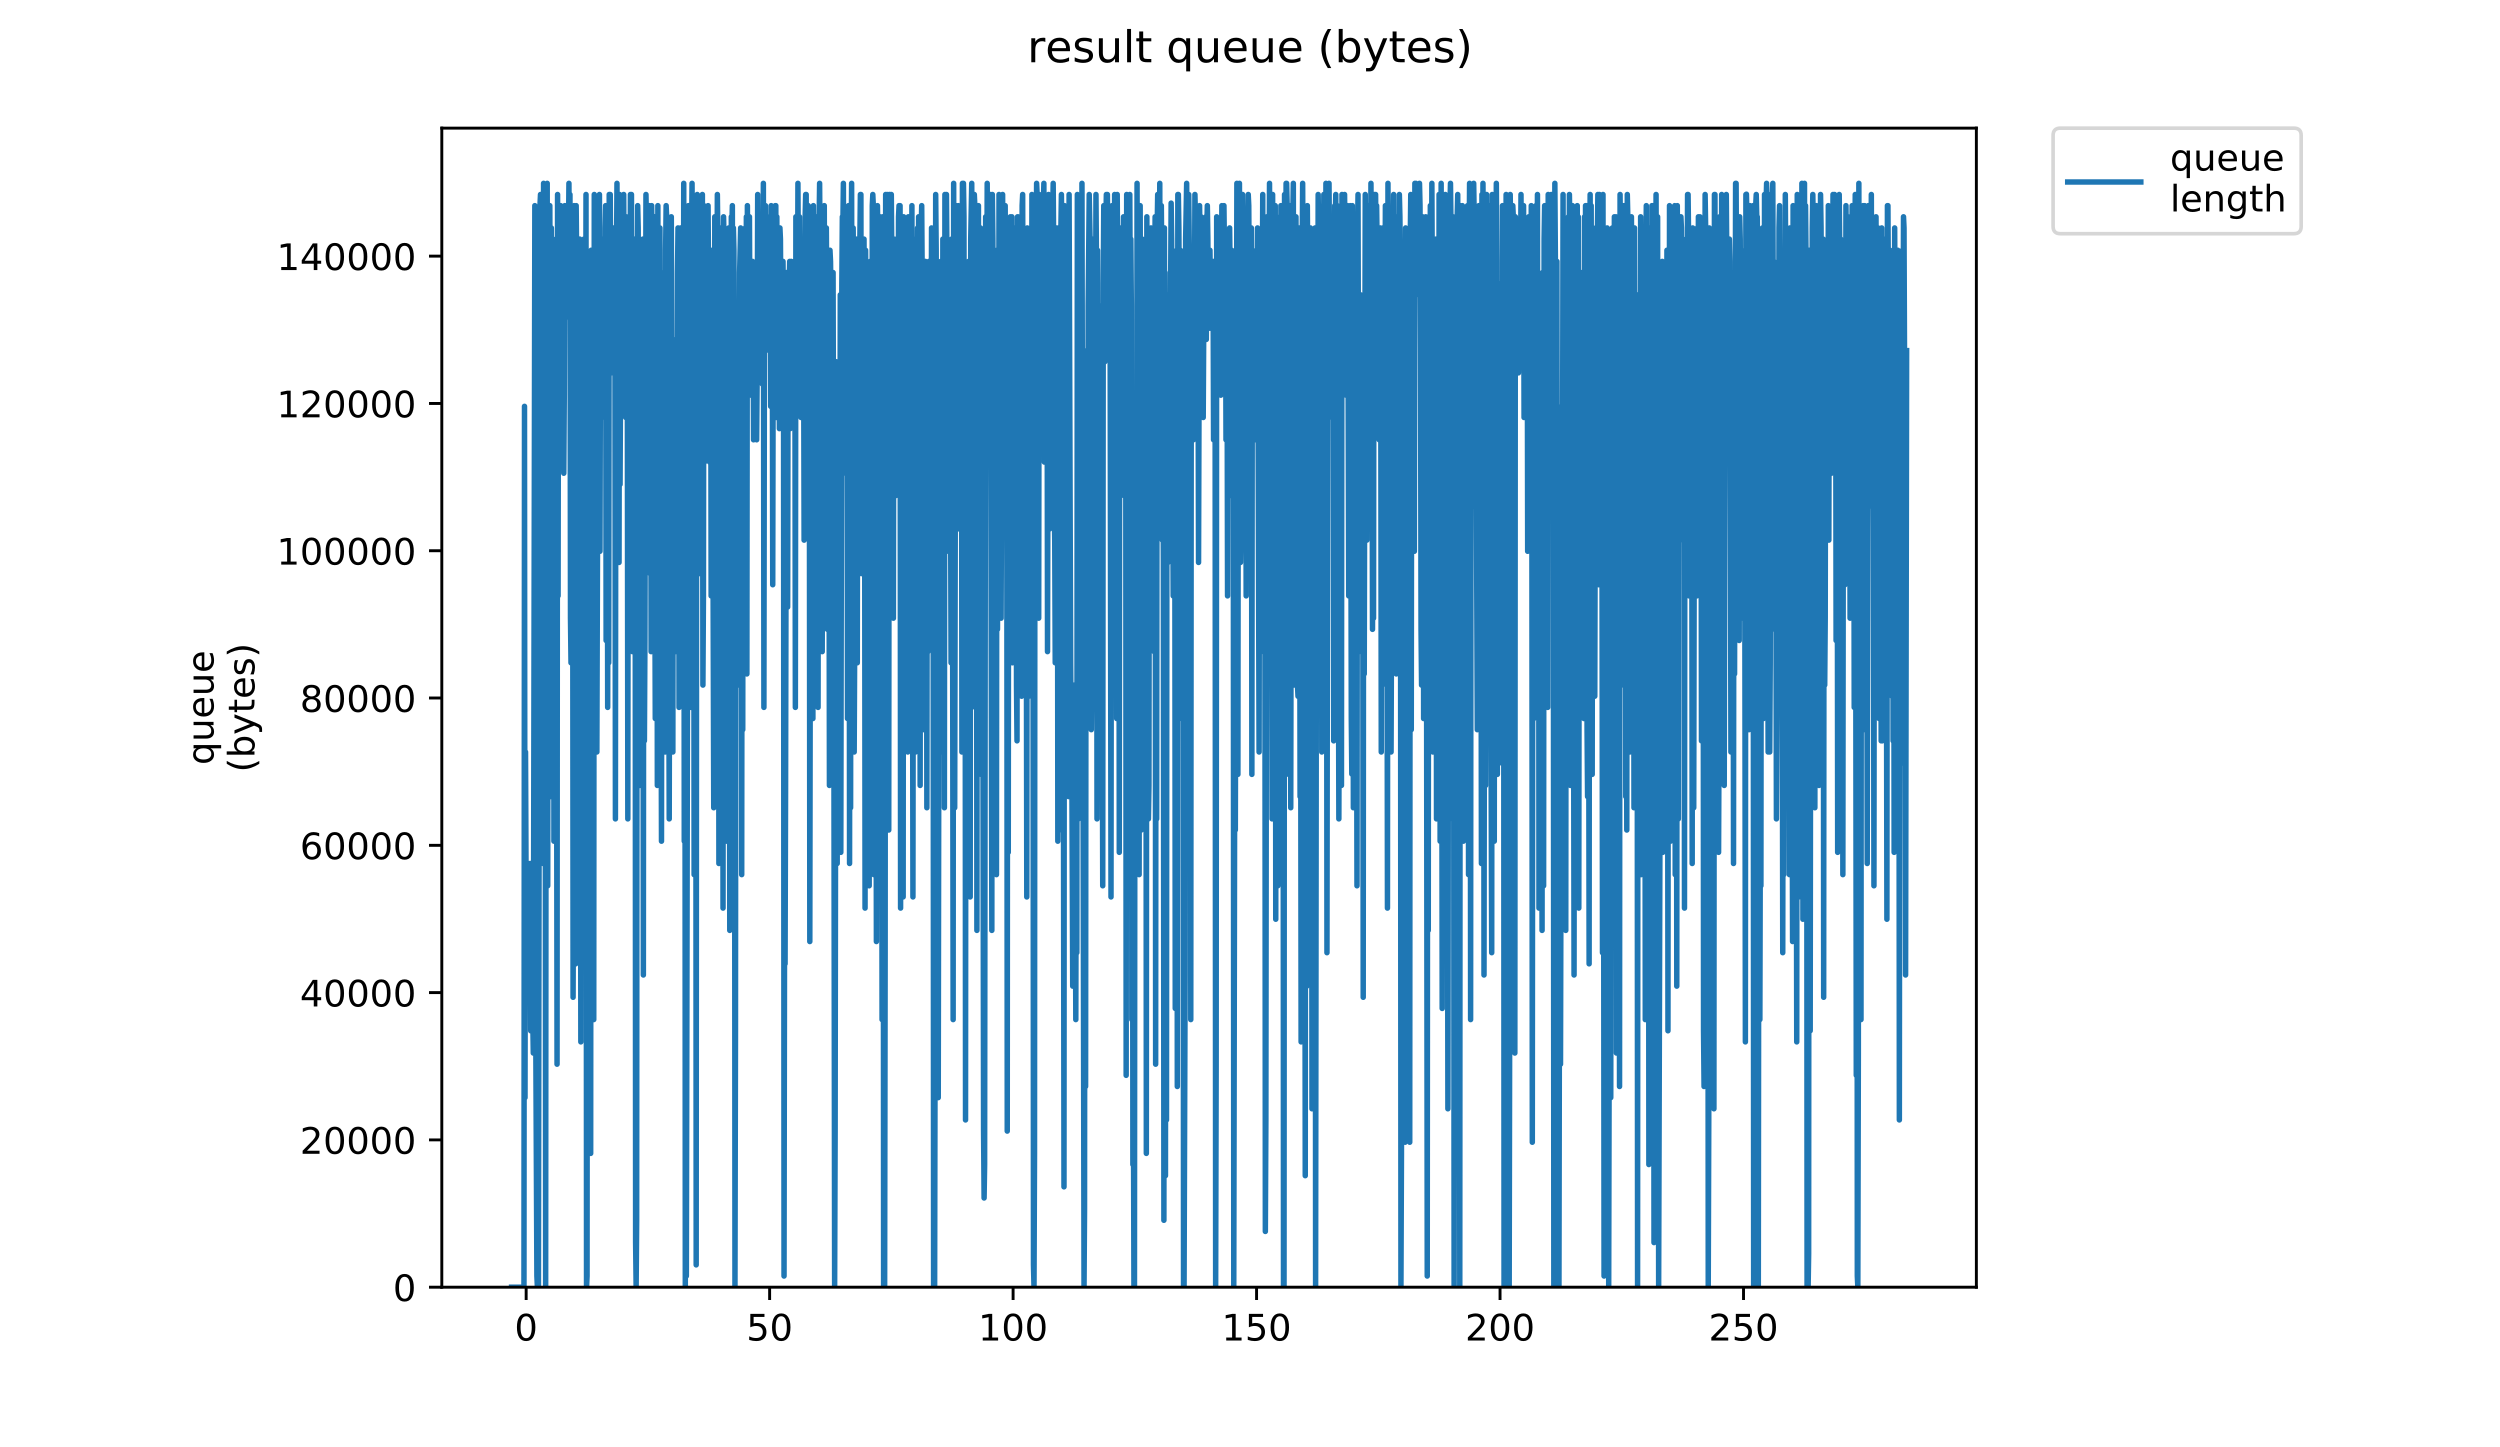 <?xml version="1.0" encoding="utf-8" standalone="no"?>
<!DOCTYPE svg PUBLIC "-//W3C//DTD SVG 1.1//EN"
  "http://www.w3.org/Graphics/SVG/1.1/DTD/svg11.dtd">
<!-- Created with matplotlib (https://matplotlib.org/) -->
<svg height="396pt" version="1.1" viewBox="0 0 684 396" width="684pt" xmlns="http://www.w3.org/2000/svg" xmlns:xlink="http://www.w3.org/1999/xlink">
 <defs>
  <style type="text/css">
*{stroke-linecap:butt;stroke-linejoin:round;}
  </style>
 </defs>
 <g id="figure_1">
  <g id="patch_1">
   <path d="M 0 396 
L 684 396 
L 684 0 
L 0 0 
z
" style="fill:#ffffff;"/>
  </g>
  <g id="axes_1">
   <g id="patch_2">
    <path d="M 120.879 352.174 
L 540.734 352.174 
L 540.734 35.062 
L 120.879 35.062 
z
" style="fill:#ffffff;"/>
   </g>
   <g id="matplotlib.axis_1">
    <g id="xtick_1">
     <g id="line2d_1">
      <defs>
       <path d="M 0 0 
L 0 3.5 
" id="m5d79773a78" style="stroke:#000000;stroke-width:0.8;"/>
      </defs>
      <g>
       <use style="stroke:#000000;stroke-width:0.8;" x="143.956" xlink:href="#m5d79773a78" y="352.174"/>
      </g>
     </g>
     <g id="text_1">
      <!-- 0 -->
      <defs>
       <path d="M 31.781 66.406 
Q 24.172 66.406 20.328 58.906 
Q 16.5 51.422 16.5 36.375 
Q 16.5 21.391 20.328 13.891 
Q 24.172 6.391 31.781 6.391 
Q 39.453 6.391 43.281 13.891 
Q 47.125 21.391 47.125 36.375 
Q 47.125 51.422 43.281 58.906 
Q 39.453 66.406 31.781 66.406 
z
M 31.781 74.219 
Q 44.047 74.219 50.516 64.516 
Q 56.984 54.828 56.984 36.375 
Q 56.984 17.969 50.516 8.266 
Q 44.047 -1.422 31.781 -1.422 
Q 19.531 -1.422 13.062 8.266 
Q 6.594 17.969 6.594 36.375 
Q 6.594 54.828 13.062 64.516 
Q 19.531 74.219 31.781 74.219 
z
" id="DejaVuSans-48"/>
      </defs>
      <g transform="translate(140.774 366.773)scale(0.1 -0.1)">
       <use xlink:href="#DejaVuSans-48"/>
      </g>
     </g>
    </g>
    <g id="xtick_2">
     <g id="line2d_2">
      <g>
       <use style="stroke:#000000;stroke-width:0.8;" x="210.57" xlink:href="#m5d79773a78" y="352.174"/>
      </g>
     </g>
     <g id="text_2">
      <!-- 50 -->
      <defs>
       <path d="M 10.797 72.906 
L 49.516 72.906 
L 49.516 64.594 
L 19.828 64.594 
L 19.828 46.734 
Q 21.969 47.469 24.109 47.828 
Q 26.266 48.188 28.422 48.188 
Q 40.625 48.188 47.75 41.5 
Q 54.891 34.812 54.891 23.391 
Q 54.891 11.625 47.562 5.094 
Q 40.234 -1.422 26.906 -1.422 
Q 22.312 -1.422 17.547 -0.641 
Q 12.797 0.141 7.719 1.703 
L 7.719 11.625 
Q 12.109 9.234 16.797 8.062 
Q 21.484 6.891 26.703 6.891 
Q 35.156 6.891 40.078 11.328 
Q 45.016 15.766 45.016 23.391 
Q 45.016 31 40.078 35.438 
Q 35.156 39.891 26.703 39.891 
Q 22.75 39.891 18.812 39.016 
Q 14.891 38.141 10.797 36.281 
z
" id="DejaVuSans-53"/>
      </defs>
      <g transform="translate(204.207 366.773)scale(0.1 -0.1)">
       <use xlink:href="#DejaVuSans-53"/>
       <use x="63.623" xlink:href="#DejaVuSans-48"/>
      </g>
     </g>
    </g>
    <g id="xtick_3">
     <g id="line2d_3">
      <g>
       <use style="stroke:#000000;stroke-width:0.8;" x="277.184" xlink:href="#m5d79773a78" y="352.174"/>
      </g>
     </g>
     <g id="text_3">
      <!-- 100 -->
      <defs>
       <path d="M 12.406 8.297 
L 28.516 8.297 
L 28.516 63.922 
L 10.984 60.406 
L 10.984 69.391 
L 28.422 72.906 
L 38.281 72.906 
L 38.281 8.297 
L 54.391 8.297 
L 54.391 0 
L 12.406 0 
z
" id="DejaVuSans-49"/>
      </defs>
      <g transform="translate(267.64 366.773)scale(0.1 -0.1)">
       <use xlink:href="#DejaVuSans-49"/>
       <use x="63.623" xlink:href="#DejaVuSans-48"/>
       <use x="127.246" xlink:href="#DejaVuSans-48"/>
      </g>
     </g>
    </g>
    <g id="xtick_4">
     <g id="line2d_4">
      <g>
       <use style="stroke:#000000;stroke-width:0.8;" x="343.798" xlink:href="#m5d79773a78" y="352.174"/>
      </g>
     </g>
     <g id="text_4">
      <!-- 150 -->
      <g transform="translate(334.254 366.773)scale(0.1 -0.1)">
       <use xlink:href="#DejaVuSans-49"/>
       <use x="63.623" xlink:href="#DejaVuSans-53"/>
       <use x="127.246" xlink:href="#DejaVuSans-48"/>
      </g>
     </g>
    </g>
    <g id="xtick_5">
     <g id="line2d_5">
      <g>
       <use style="stroke:#000000;stroke-width:0.8;" x="410.412" xlink:href="#m5d79773a78" y="352.174"/>
      </g>
     </g>
     <g id="text_5">
      <!-- 200 -->
      <defs>
       <path d="M 19.188 8.297 
L 53.609 8.297 
L 53.609 0 
L 7.328 0 
L 7.328 8.297 
Q 12.938 14.109 22.625 23.891 
Q 32.328 33.688 34.812 36.531 
Q 39.547 41.844 41.422 45.531 
Q 43.312 49.219 43.312 52.781 
Q 43.312 58.594 39.234 62.25 
Q 35.156 65.922 28.609 65.922 
Q 23.969 65.922 18.812 64.312 
Q 13.672 62.703 7.812 59.422 
L 7.812 69.391 
Q 13.766 71.781 18.938 73 
Q 24.125 74.219 28.422 74.219 
Q 39.75 74.219 46.484 68.547 
Q 53.219 62.891 53.219 53.422 
Q 53.219 48.922 51.531 44.891 
Q 49.859 40.875 45.406 35.406 
Q 44.188 33.984 37.641 27.219 
Q 31.109 20.453 19.188 8.297 
z
" id="DejaVuSans-50"/>
      </defs>
      <g transform="translate(400.869 366.773)scale(0.1 -0.1)">
       <use xlink:href="#DejaVuSans-50"/>
       <use x="63.623" xlink:href="#DejaVuSans-48"/>
       <use x="127.246" xlink:href="#DejaVuSans-48"/>
      </g>
     </g>
    </g>
    <g id="xtick_6">
     <g id="line2d_6">
      <g>
       <use style="stroke:#000000;stroke-width:0.8;" x="477.027" xlink:href="#m5d79773a78" y="352.174"/>
      </g>
     </g>
     <g id="text_6">
      <!-- 250 -->
      <g transform="translate(467.483 366.773)scale(0.1 -0.1)">
       <use xlink:href="#DejaVuSans-50"/>
       <use x="63.623" xlink:href="#DejaVuSans-53"/>
       <use x="127.246" xlink:href="#DejaVuSans-48"/>
      </g>
     </g>
    </g>
   </g>
   <g id="matplotlib.axis_2">
    <g id="ytick_1">
     <g id="line2d_7">
      <defs>
       <path d="M 0 0 
L -3.5 0 
" id="mbaec32aed1" style="stroke:#000000;stroke-width:0.8;"/>
      </defs>
      <g>
       <use style="stroke:#000000;stroke-width:0.8;" x="120.879" xlink:href="#mbaec32aed1" y="352.174"/>
      </g>
     </g>
     <g id="text_7">
      <!-- 0 -->
      <g transform="translate(107.516 355.973)scale(0.1 -0.1)">
       <use xlink:href="#DejaVuSans-48"/>
      </g>
     </g>
    </g>
    <g id="ytick_2">
     <g id="line2d_8">
      <g>
       <use style="stroke:#000000;stroke-width:0.8;" x="120.879" xlink:href="#mbaec32aed1" y="311.875"/>
      </g>
     </g>
     <g id="text_8">
      <!-- 20000 -->
      <g transform="translate(82.066 315.675)scale(0.1 -0.1)">
       <use xlink:href="#DejaVuSans-50"/>
       <use x="63.623" xlink:href="#DejaVuSans-48"/>
       <use x="127.246" xlink:href="#DejaVuSans-48"/>
       <use x="190.869" xlink:href="#DejaVuSans-48"/>
       <use x="254.492" xlink:href="#DejaVuSans-48"/>
      </g>
     </g>
    </g>
    <g id="ytick_3">
     <g id="line2d_9">
      <g>
       <use style="stroke:#000000;stroke-width:0.8;" x="120.879" xlink:href="#mbaec32aed1" y="271.577"/>
      </g>
     </g>
     <g id="text_9">
      <!-- 40000 -->
      <defs>
       <path d="M 37.797 64.312 
L 12.891 25.391 
L 37.797 25.391 
z
M 35.203 72.906 
L 47.609 72.906 
L 47.609 25.391 
L 58.016 25.391 
L 58.016 17.188 
L 47.609 17.188 
L 47.609 0 
L 37.797 0 
L 37.797 17.188 
L 4.891 17.188 
L 4.891 26.703 
z
" id="DejaVuSans-52"/>
      </defs>
      <g transform="translate(82.066 275.376)scale(0.1 -0.1)">
       <use xlink:href="#DejaVuSans-52"/>
       <use x="63.623" xlink:href="#DejaVuSans-48"/>
       <use x="127.246" xlink:href="#DejaVuSans-48"/>
       <use x="190.869" xlink:href="#DejaVuSans-48"/>
       <use x="254.492" xlink:href="#DejaVuSans-48"/>
      </g>
     </g>
    </g>
    <g id="ytick_4">
     <g id="line2d_10">
      <g>
       <use style="stroke:#000000;stroke-width:0.8;" x="120.879" xlink:href="#mbaec32aed1" y="231.278"/>
      </g>
     </g>
     <g id="text_10">
      <!-- 60000 -->
      <defs>
       <path d="M 33.016 40.375 
Q 26.375 40.375 22.484 35.828 
Q 18.609 31.297 18.609 23.391 
Q 18.609 15.531 22.484 10.953 
Q 26.375 6.391 33.016 6.391 
Q 39.656 6.391 43.531 10.953 
Q 47.406 15.531 47.406 23.391 
Q 47.406 31.297 43.531 35.828 
Q 39.656 40.375 33.016 40.375 
z
M 52.594 71.297 
L 52.594 62.312 
Q 48.875 64.062 45.094 64.984 
Q 41.312 65.922 37.594 65.922 
Q 27.828 65.922 22.672 59.328 
Q 17.531 52.734 16.797 39.406 
Q 19.672 43.656 24.016 45.922 
Q 28.375 48.188 33.594 48.188 
Q 44.578 48.188 50.953 41.516 
Q 57.328 34.859 57.328 23.391 
Q 57.328 12.156 50.688 5.359 
Q 44.047 -1.422 33.016 -1.422 
Q 20.359 -1.422 13.672 8.266 
Q 6.984 17.969 6.984 36.375 
Q 6.984 53.656 15.188 63.938 
Q 23.391 74.219 37.203 74.219 
Q 40.922 74.219 44.703 73.484 
Q 48.484 72.75 52.594 71.297 
z
" id="DejaVuSans-54"/>
      </defs>
      <g transform="translate(82.066 235.077)scale(0.1 -0.1)">
       <use xlink:href="#DejaVuSans-54"/>
       <use x="63.623" xlink:href="#DejaVuSans-48"/>
       <use x="127.246" xlink:href="#DejaVuSans-48"/>
       <use x="190.869" xlink:href="#DejaVuSans-48"/>
       <use x="254.492" xlink:href="#DejaVuSans-48"/>
      </g>
     </g>
    </g>
    <g id="ytick_5">
     <g id="line2d_11">
      <g>
       <use style="stroke:#000000;stroke-width:0.8;" x="120.879" xlink:href="#mbaec32aed1" y="190.979"/>
      </g>
     </g>
     <g id="text_11">
      <!-- 80000 -->
      <defs>
       <path d="M 31.781 34.625 
Q 24.75 34.625 20.719 30.859 
Q 16.703 27.094 16.703 20.516 
Q 16.703 13.922 20.719 10.156 
Q 24.75 6.391 31.781 6.391 
Q 38.812 6.391 42.859 10.172 
Q 46.922 13.969 46.922 20.516 
Q 46.922 27.094 42.891 30.859 
Q 38.875 34.625 31.781 34.625 
z
M 21.922 38.812 
Q 15.578 40.375 12.031 44.719 
Q 8.5 49.078 8.5 55.328 
Q 8.5 64.062 14.719 69.141 
Q 20.953 74.219 31.781 74.219 
Q 42.672 74.219 48.875 69.141 
Q 55.078 64.062 55.078 55.328 
Q 55.078 49.078 51.531 44.719 
Q 48 40.375 41.703 38.812 
Q 48.828 37.156 52.797 32.312 
Q 56.781 27.484 56.781 20.516 
Q 56.781 9.906 50.312 4.234 
Q 43.844 -1.422 31.781 -1.422 
Q 19.734 -1.422 13.25 4.234 
Q 6.781 9.906 6.781 20.516 
Q 6.781 27.484 10.781 32.312 
Q 14.797 37.156 21.922 38.812 
z
M 18.312 54.391 
Q 18.312 48.734 21.844 45.562 
Q 25.391 42.391 31.781 42.391 
Q 38.141 42.391 41.719 45.562 
Q 45.312 48.734 45.312 54.391 
Q 45.312 60.062 41.719 63.234 
Q 38.141 66.406 31.781 66.406 
Q 25.391 66.406 21.844 63.234 
Q 18.312 60.062 18.312 54.391 
z
" id="DejaVuSans-56"/>
      </defs>
      <g transform="translate(82.066 194.778)scale(0.1 -0.1)">
       <use xlink:href="#DejaVuSans-56"/>
       <use x="63.623" xlink:href="#DejaVuSans-48"/>
       <use x="127.246" xlink:href="#DejaVuSans-48"/>
       <use x="190.869" xlink:href="#DejaVuSans-48"/>
       <use x="254.492" xlink:href="#DejaVuSans-48"/>
      </g>
     </g>
    </g>
    <g id="ytick_6">
     <g id="line2d_12">
      <g>
       <use style="stroke:#000000;stroke-width:0.8;" x="120.879" xlink:href="#mbaec32aed1" y="150.68"/>
      </g>
     </g>
     <g id="text_12">
      <!-- 100000 -->
      <g transform="translate(75.704 154.48)scale(0.1 -0.1)">
       <use xlink:href="#DejaVuSans-49"/>
       <use x="63.623" xlink:href="#DejaVuSans-48"/>
       <use x="127.246" xlink:href="#DejaVuSans-48"/>
       <use x="190.869" xlink:href="#DejaVuSans-48"/>
       <use x="254.492" xlink:href="#DejaVuSans-48"/>
       <use x="318.115" xlink:href="#DejaVuSans-48"/>
      </g>
     </g>
    </g>
    <g id="ytick_7">
     <g id="line2d_13">
      <g>
       <use style="stroke:#000000;stroke-width:0.8;" x="120.879" xlink:href="#mbaec32aed1" y="110.382"/>
      </g>
     </g>
     <g id="text_13">
      <!-- 120000 -->
      <g transform="translate(75.704 114.181)scale(0.1 -0.1)">
       <use xlink:href="#DejaVuSans-49"/>
       <use x="63.623" xlink:href="#DejaVuSans-50"/>
       <use x="127.246" xlink:href="#DejaVuSans-48"/>
       <use x="190.869" xlink:href="#DejaVuSans-48"/>
       <use x="254.492" xlink:href="#DejaVuSans-48"/>
       <use x="318.115" xlink:href="#DejaVuSans-48"/>
      </g>
     </g>
    </g>
    <g id="ytick_8">
     <g id="line2d_14">
      <g>
       <use style="stroke:#000000;stroke-width:0.8;" x="120.879" xlink:href="#mbaec32aed1" y="70.083"/>
      </g>
     </g>
     <g id="text_14">
      <!-- 140000 -->
      <g transform="translate(75.704 73.882)scale(0.1 -0.1)">
       <use xlink:href="#DejaVuSans-49"/>
       <use x="63.623" xlink:href="#DejaVuSans-52"/>
       <use x="127.246" xlink:href="#DejaVuSans-48"/>
       <use x="190.869" xlink:href="#DejaVuSans-48"/>
       <use x="254.492" xlink:href="#DejaVuSans-48"/>
       <use x="318.115" xlink:href="#DejaVuSans-48"/>
      </g>
     </g>
    </g>
    <g id="text_15">
     <!-- queue -->
     <defs>
      <path d="M 14.797 27.297 
Q 14.797 17.391 18.875 11.75 
Q 22.953 6.109 30.078 6.109 
Q 37.203 6.109 41.297 11.75 
Q 45.406 17.391 45.406 27.297 
Q 45.406 37.203 41.297 42.844 
Q 37.203 48.484 30.078 48.484 
Q 22.953 48.484 18.875 42.844 
Q 14.797 37.203 14.797 27.297 
z
M 45.406 8.203 
Q 42.578 3.328 38.25 0.953 
Q 33.938 -1.422 27.875 -1.422 
Q 17.969 -1.422 11.734 6.484 
Q 5.516 14.406 5.516 27.297 
Q 5.516 40.188 11.734 48.094 
Q 17.969 56 27.875 56 
Q 33.938 56 38.25 53.625 
Q 42.578 51.266 45.406 46.391 
L 45.406 54.688 
L 54.391 54.688 
L 54.391 -20.797 
L 45.406 -20.797 
z
" id="DejaVuSans-113"/>
      <path d="M 8.5 21.578 
L 8.5 54.688 
L 17.484 54.688 
L 17.484 21.922 
Q 17.484 14.156 20.5 10.266 
Q 23.531 6.391 29.594 6.391 
Q 36.859 6.391 41.078 11.031 
Q 45.312 15.672 45.312 23.688 
L 45.312 54.688 
L 54.297 54.688 
L 54.297 0 
L 45.312 0 
L 45.312 8.406 
Q 42.047 3.422 37.719 1 
Q 33.406 -1.422 27.688 -1.422 
Q 18.266 -1.422 13.375 4.438 
Q 8.5 10.297 8.5 21.578 
z
M 31.109 56 
z
" id="DejaVuSans-117"/>
      <path d="M 56.203 29.594 
L 56.203 25.203 
L 14.891 25.203 
Q 15.484 15.922 20.484 11.062 
Q 25.484 6.203 34.422 6.203 
Q 39.594 6.203 44.453 7.469 
Q 49.312 8.734 54.109 11.281 
L 54.109 2.781 
Q 49.266 0.734 44.188 -0.344 
Q 39.109 -1.422 33.891 -1.422 
Q 20.797 -1.422 13.156 6.188 
Q 5.516 13.812 5.516 26.812 
Q 5.516 40.234 12.766 48.109 
Q 20.016 56 32.328 56 
Q 43.359 56 49.781 48.891 
Q 56.203 41.797 56.203 29.594 
z
M 47.219 32.234 
Q 47.125 39.594 43.094 43.984 
Q 39.062 48.391 32.422 48.391 
Q 24.906 48.391 20.391 44.141 
Q 15.875 39.891 15.188 32.172 
z
" id="DejaVuSans-101"/>
     </defs>
     <g transform="translate(58.426 209.283)rotate(-90)scale(0.1 -0.1)">
      <use xlink:href="#DejaVuSans-113"/>
      <use x="63.477" xlink:href="#DejaVuSans-117"/>
      <use x="126.855" xlink:href="#DejaVuSans-101"/>
      <use x="188.379" xlink:href="#DejaVuSans-117"/>
      <use x="251.758" xlink:href="#DejaVuSans-101"/>
     </g>
     <!-- (bytes) -->
     <defs>
      <path d="M 31 75.875 
Q 24.469 64.656 21.281 53.656 
Q 18.109 42.672 18.109 31.391 
Q 18.109 20.125 21.312 9.062 
Q 24.516 -2 31 -13.188 
L 23.188 -13.188 
Q 15.875 -1.703 12.234 9.375 
Q 8.594 20.453 8.594 31.391 
Q 8.594 42.281 12.203 53.312 
Q 15.828 64.359 23.188 75.875 
z
" id="DejaVuSans-40"/>
      <path d="M 48.688 27.297 
Q 48.688 37.203 44.609 42.844 
Q 40.531 48.484 33.406 48.484 
Q 26.266 48.484 22.188 42.844 
Q 18.109 37.203 18.109 27.297 
Q 18.109 17.391 22.188 11.75 
Q 26.266 6.109 33.406 6.109 
Q 40.531 6.109 44.609 11.75 
Q 48.688 17.391 48.688 27.297 
z
M 18.109 46.391 
Q 20.953 51.266 25.266 53.625 
Q 29.594 56 35.594 56 
Q 45.562 56 51.781 48.094 
Q 58.016 40.188 58.016 27.297 
Q 58.016 14.406 51.781 6.484 
Q 45.562 -1.422 35.594 -1.422 
Q 29.594 -1.422 25.266 0.953 
Q 20.953 3.328 18.109 8.203 
L 18.109 0 
L 9.078 0 
L 9.078 75.984 
L 18.109 75.984 
z
" id="DejaVuSans-98"/>
      <path d="M 32.172 -5.078 
Q 28.375 -14.844 24.75 -17.812 
Q 21.141 -20.797 15.094 -20.797 
L 7.906 -20.797 
L 7.906 -13.281 
L 13.188 -13.281 
Q 16.891 -13.281 18.938 -11.516 
Q 21 -9.766 23.484 -3.219 
L 25.094 0.875 
L 2.984 54.688 
L 12.5 54.688 
L 29.594 11.922 
L 46.688 54.688 
L 56.203 54.688 
z
" id="DejaVuSans-121"/>
      <path d="M 18.312 70.219 
L 18.312 54.688 
L 36.812 54.688 
L 36.812 47.703 
L 18.312 47.703 
L 18.312 18.016 
Q 18.312 11.328 20.141 9.422 
Q 21.969 7.516 27.594 7.516 
L 36.812 7.516 
L 36.812 0 
L 27.594 0 
Q 17.188 0 13.234 3.875 
Q 9.281 7.766 9.281 18.016 
L 9.281 47.703 
L 2.688 47.703 
L 2.688 54.688 
L 9.281 54.688 
L 9.281 70.219 
z
" id="DejaVuSans-116"/>
      <path d="M 44.281 53.078 
L 44.281 44.578 
Q 40.484 46.531 36.375 47.5 
Q 32.281 48.484 27.875 48.484 
Q 21.188 48.484 17.844 46.438 
Q 14.5 44.391 14.5 40.281 
Q 14.5 37.156 16.891 35.375 
Q 19.281 33.594 26.516 31.984 
L 29.594 31.297 
Q 39.156 29.25 43.188 25.516 
Q 47.219 21.781 47.219 15.094 
Q 47.219 7.469 41.188 3.016 
Q 35.156 -1.422 24.609 -1.422 
Q 20.219 -1.422 15.453 -0.562 
Q 10.688 0.297 5.422 2 
L 5.422 11.281 
Q 10.406 8.688 15.234 7.391 
Q 20.062 6.109 24.812 6.109 
Q 31.156 6.109 34.562 8.281 
Q 37.984 10.453 37.984 14.406 
Q 37.984 18.062 35.516 20.016 
Q 33.062 21.969 24.703 23.781 
L 21.578 24.516 
Q 13.234 26.266 9.516 29.906 
Q 5.812 33.547 5.812 39.891 
Q 5.812 47.609 11.281 51.797 
Q 16.75 56 26.812 56 
Q 31.781 56 36.172 55.266 
Q 40.578 54.547 44.281 53.078 
z
" id="DejaVuSans-115"/>
      <path d="M 8.016 75.875 
L 15.828 75.875 
Q 23.141 64.359 26.781 53.312 
Q 30.422 42.281 30.422 31.391 
Q 30.422 20.453 26.781 9.375 
Q 23.141 -1.703 15.828 -13.188 
L 8.016 -13.188 
Q 14.5 -2 17.703 9.062 
Q 20.906 20.125 20.906 31.391 
Q 20.906 42.672 17.703 53.656 
Q 14.5 64.656 8.016 75.875 
z
" id="DejaVuSans-41"/>
     </defs>
     <g transform="translate(69.624 211.295)rotate(-90)scale(0.1 -0.1)">
      <use xlink:href="#DejaVuSans-40"/>
      <use x="39.014" xlink:href="#DejaVuSans-98"/>
      <use x="102.49" xlink:href="#DejaVuSans-121"/>
      <use x="161.67" xlink:href="#DejaVuSans-116"/>
      <use x="200.879" xlink:href="#DejaVuSans-101"/>
      <use x="262.402" xlink:href="#DejaVuSans-115"/>
      <use x="314.502" xlink:href="#DejaVuSans-41"/>
     </g>
    </g>
   </g>
   <g id="line2d_15">
    <path clip-path="url(#p9126978a75)" d="M 139.963 352.174 
L 143.358 352.174 
L 143.502 111.175 
L 143.643 300.314 
L 143.783 205.745 
L 144.066 272.858 
L 144.209 266.757 
L 144.49 236.251 
L 144.775 266.757 
L 144.923 260.656 
L 145.063 236.251 
L 145.204 282.022 
L 145.344 282.022 
L 145.485 275.909 
L 145.626 278.959 
L 145.767 278.959 
L 145.909 288.111 
L 146.329 56.264 
L 146.61 288.111 
L 146.892 349.124 
L 147.033 352.174 
L 147.314 352.174 
L 147.737 56.264 
L 147.879 53.214 
L 148.019 74.568 
L 148.161 56.264 
L 148.302 83.72 
L 148.584 236.251 
L 148.724 50.163 
L 148.865 129.479 
L 149.006 74.568 
L 149.147 123.378 
L 149.288 352.174 
L 149.432 150.833 
L 149.576 156.935 
L 149.716 50.163 
L 149.856 242.352 
L 149.999 92.872 
L 150.288 178.289 
L 150.428 56.264 
L 150.569 102.024 
L 150.71 217.947 
L 150.851 62.366 
L 150.993 108.125 
L 151.133 114.226 
L 151.273 102.024 
L 151.413 71.384 
L 151.557 230.149 
L 151.697 71.517 
L 151.84 150.833 
L 152.124 65.416 
L 152.408 291.162 
L 152.551 53.214 
L 152.691 163.036 
L 152.832 59.315 
L 153.118 105.074 
L 153.258 59.315 
L 153.399 56.264 
L 153.542 62.366 
L 153.822 102.024 
L 153.963 102.024 
L 154.105 111.175 
L 154.247 129.479 
L 154.387 108.125 
L 154.531 56.264 
L 154.671 83.72 
L 154.812 74.568 
L 154.955 86.77 
L 155.096 56.264 
L 155.237 59.315 
L 155.379 59.315 
L 155.52 65.416 
L 155.66 50.163 
L 155.801 83.72 
L 155.943 53.214 
L 156.085 169.137 
L 156.226 181.34 
L 156.367 178.289 
L 156.651 83.72 
L 156.793 272.858 
L 156.935 236.251 
L 157.075 56.264 
L 157.217 199.643 
L 157.358 181.34 
L 157.499 263.706 
L 157.64 56.264 
L 157.78 71.517 
L 157.92 108.125 
L 158.062 102.024 
L 158.346 80.669 
L 158.49 150.833 
L 158.631 65.416 
L 158.917 285.061 
L 159.059 77.619 
L 159.201 80.669 
L 159.342 120.327 
L 159.484 89.821 
L 159.625 163.036 
L 159.765 65.416 
L 159.906 205.745 
L 160.19 159.985 
L 160.331 53.214 
L 160.473 352.174 
L 160.619 349.124 
L 160.76 129.479 
L 160.902 156.935 
L 161.042 242.352 
L 161.466 153.884 
L 161.607 315.567 
L 161.747 68.467 
L 161.887 117.277 
L 162.028 233.2 
L 162.169 68.467 
L 162.309 74.568 
L 162.45 278.959 
L 162.591 53.214 
L 162.734 68.467 
L 162.878 71.517 
L 163.019 62.366 
L 163.16 105.074 
L 163.3 205.745 
L 163.724 71.517 
L 163.866 65.416 
L 164.007 53.214 
L 164.148 150.833 
L 164.288 92.872 
L 164.428 98.973 
L 164.568 71.517 
L 164.708 86.77 
L 164.849 65.416 
L 164.989 77.619 
L 165.13 71.517 
L 165.272 86.77 
L 165.413 114.226 
L 165.554 62.366 
L 165.695 56.264 
L 165.836 175.238 
L 165.976 150.833 
L 166.118 86.77 
L 166.26 193.542 
L 166.4 74.568 
L 166.54 181.34 
L 166.681 53.214 
L 166.963 53.214 
L 167.246 102.024 
L 167.387 98.973 
L 167.529 65.416 
L 167.669 80.669 
L 167.809 62.366 
L 167.95 80.669 
L 168.234 68.467 
L 168.377 224.048 
L 168.52 68.467 
L 168.663 71.517 
L 168.805 50.163 
L 168.946 89.821 
L 169.088 92.872 
L 169.229 92.872 
L 169.369 153.884 
L 169.51 53.214 
L 169.651 132.53 
L 169.791 102.024 
L 169.932 108.125 
L 170.073 98.973 
L 170.217 77.619 
L 170.358 89.821 
L 170.499 80.669 
L 170.64 53.214 
L 170.923 111.175 
L 171.065 92.872 
L 171.206 114.226 
L 171.348 59.315 
L 171.491 105.074 
L 171.632 95.922 
L 171.772 224.048 
L 171.915 71.517 
L 172.199 86.77 
L 172.341 95.922 
L 172.483 53.214 
L 172.625 56.264 
L 172.767 53.214 
L 173.05 178.289 
L 173.191 166.087 
L 173.333 98.973 
L 173.476 132.53 
L 173.617 65.416 
L 173.76 77.619 
L 173.904 339.972 
L 174.047 352.174 
L 174.189 333.87 
L 174.329 89.821 
L 174.469 56.264 
L 174.61 62.366 
L 175.032 214.896 
L 175.173 129.479 
L 175.315 193.542 
L 175.457 102.024 
L 175.598 135.58 
L 175.739 132.53 
L 175.882 65.416 
L 176.024 266.757 
L 176.167 65.416 
L 176.308 202.694 
L 176.45 175.238 
L 176.734 53.214 
L 177.014 68.467 
L 177.157 126.428 
L 177.298 62.366 
L 177.441 108.04 
L 177.581 62.366 
L 177.722 56.264 
L 177.864 156.935 
L 178.005 62.366 
L 178.146 178.289 
L 178.289 56.264 
L 178.575 83.72 
L 178.718 120.327 
L 178.859 59.23 
L 179.283 196.593 
L 179.423 196.593 
L 179.707 71.517 
L 179.847 214.896 
L 179.99 56.264 
L 180.133 178.289 
L 180.273 77.619 
L 180.415 208.795 
L 180.556 62.366 
L 180.982 230.149 
L 181.124 102.024 
L 181.265 95.922 
L 181.407 111.175 
L 181.549 102.024 
L 181.689 74.568 
L 181.831 86.77 
L 181.973 205.745 
L 182.114 68.467 
L 182.255 56.264 
L 182.395 59.315 
L 182.535 59.315 
L 182.817 187.441 
L 182.959 172.188 
L 183.1 224.048 
L 183.383 74.568 
L 183.526 95.922 
L 183.668 59.315 
L 183.81 105.074 
L 183.951 95.922 
L 184.092 205.745 
L 184.232 95.922 
L 184.514 150.833 
L 184.656 120.327 
L 184.798 178.289 
L 184.938 92.872 
L 185.222 159.985 
L 185.363 74.568 
L 185.503 62.366 
L 185.645 71.517 
L 185.787 193.542 
L 185.93 83.72 
L 186.072 175.238 
L 186.213 62.366 
L 186.354 89.821 
L 186.5 74.568 
L 186.644 111.175 
L 186.786 80.669 
L 186.929 141.682 
L 187.07 50.163 
L 187.212 230.149 
L 187.354 56.264 
L 187.497 352.174 
L 187.64 306.415 
L 187.784 349.124 
L 188.353 56.264 
L 188.494 150.833 
L 188.636 144.732 
L 188.777 120.327 
L 188.918 59.315 
L 189.061 193.542 
L 189.202 65.416 
L 189.344 50.163 
L 189.485 77.619 
L 189.628 59.315 
L 189.77 83.72 
L 189.911 239.301 
L 190.052 83.72 
L 190.194 163.036 
L 190.335 98.973 
L 190.477 346.073 
L 190.617 74.568 
L 190.76 53.214 
L 190.903 126.428 
L 191.044 68.467 
L 191.184 59.315 
L 191.466 156.935 
L 191.607 59.315 
L 191.747 138.631 
L 192.172 53.214 
L 192.316 187.441 
L 192.459 163.036 
L 192.599 56.264 
L 192.739 126.428 
L 192.88 77.619 
L 193.022 77.619 
L 193.163 98.973 
L 193.303 68.467 
L 193.443 102.024 
L 193.725 56.264 
L 194.006 95.922 
L 194.147 126.428 
L 194.428 74.568 
L 194.569 163.036 
L 194.71 71.517 
L 194.852 68.467 
L 195.137 172.188 
L 195.278 220.998 
L 195.421 193.542 
L 195.561 59.315 
L 195.843 105.074 
L 195.985 120.327 
L 196.268 53.214 
L 196.549 77.619 
L 196.69 236.251 
L 196.972 62.366 
L 197.113 159.985 
L 197.254 77.619 
L 197.396 65.416 
L 197.537 120.327 
L 197.679 108.125 
L 197.82 248.453 
L 197.963 59.315 
L 198.104 65.416 
L 198.67 202.694 
L 198.813 230.149 
L 198.954 89.821 
L 199.096 190.491 
L 199.238 156.935 
L 199.379 62.366 
L 199.665 254.554 
L 199.807 193.542 
L 199.948 205.745 
L 200.09 59.315 
L 200.231 62.366 
L 200.372 56.264 
L 200.513 132.53 
L 200.655 62.366 
L 200.797 68.467 
L 200.94 108.125 
L 201.085 352.174 
L 201.228 282.022 
L 201.369 83.72 
L 201.512 89.821 
L 201.652 86.77 
L 201.936 187.441 
L 202.218 153.884 
L 202.36 74.568 
L 202.643 62.366 
L 202.787 83.72 
L 202.931 239.301 
L 203.074 86.77 
L 203.214 199.643 
L 203.356 65.416 
L 203.639 111.175 
L 203.78 102.024 
L 203.921 62.366 
L 204.065 111.175 
L 204.205 59.315 
L 204.345 184.39 
L 204.485 56.264 
L 204.767 102.024 
L 204.907 89.821 
L 205.048 59.315 
L 205.188 92.872 
L 205.328 83.72 
L 205.469 108.125 
L 205.609 71.517 
L 205.749 77.619 
L 205.889 71.517 
L 206.03 77.619 
L 206.171 120.327 
L 206.311 92.872 
L 206.451 92.872 
L 206.592 105.074 
L 206.733 74.568 
L 206.874 89.821 
L 207.014 120.327 
L 207.156 102.024 
L 207.301 53.214 
L 207.441 92.872 
L 207.583 92.872 
L 207.724 74.568 
L 207.867 71.517 
L 208.009 102.024 
L 208.151 65.416 
L 208.434 71.517 
L 208.576 105.074 
L 208.858 50.163 
L 209.004 193.542 
L 209.147 92.872 
L 209.432 56.264 
L 209.576 89.821 
L 209.863 59.315 
L 210.149 86.77 
L 210.292 71.517 
L 210.435 95.922 
L 210.577 68.467 
L 210.718 65.416 
L 210.858 111.175 
L 210.998 56.264 
L 211.278 74.568 
L 211.418 159.985 
L 211.558 83.72 
L 211.699 92.872 
L 211.839 74.568 
L 211.979 98.973 
L 212.119 56.264 
L 212.26 56.264 
L 212.4 114.226 
L 212.54 59.315 
L 212.681 95.922 
L 212.961 68.467 
L 213.102 74.568 
L 213.244 117.277 
L 213.388 62.366 
L 213.528 65.416 
L 213.669 89.821 
L 213.809 74.568 
L 213.949 83.72 
L 214.089 80.669 
L 214.229 71.517 
L 214.369 86.77 
L 214.511 349.124 
L 214.652 254.554 
L 214.794 263.706 
L 214.934 214.896 
L 215.215 74.568 
L 215.496 166.087 
L 215.639 80.669 
L 215.78 114.226 
L 215.921 77.619 
L 216.062 71.517 
L 216.203 117.277 
L 216.344 77.619 
L 216.484 71.517 
L 216.624 98.973 
L 216.765 80.669 
L 216.906 114.226 
L 217.048 77.619 
L 217.188 95.922 
L 217.329 71.517 
L 217.47 77.619 
L 217.61 193.542 
L 217.75 59.315 
L 218.031 80.669 
L 218.172 95.922 
L 218.313 50.163 
L 218.455 77.619 
L 218.596 71.517 
L 218.737 59.315 
L 219.163 114.226 
L 219.303 105.074 
L 219.443 80.669 
L 219.583 92.872 
L 219.723 83.72 
L 219.863 89.821 
L 220.003 147.783 
L 220.15 129.479 
L 220.291 59.315 
L 220.431 53.214 
L 220.571 53.214 
L 220.711 117.277 
L 220.851 114.226 
L 221.132 56.264 
L 221.273 80.669 
L 221.419 83.72 
L 221.564 257.605 
L 221.846 74.568 
L 221.986 68.467 
L 222.267 83.72 
L 222.408 196.593 
L 222.548 56.264 
L 222.688 114.226 
L 222.833 65.416 
L 222.974 92.872 
L 223.255 59.315 
L 223.396 65.416 
L 223.541 77.619 
L 223.822 193.542 
L 223.964 71.517 
L 224.246 50.163 
L 224.387 71.517 
L 224.532 65.416 
L 224.674 159.985 
L 224.815 120.327 
L 224.956 178.289 
L 225.238 59.315 
L 225.38 62.366 
L 225.521 56.264 
L 225.662 105.074 
L 225.802 114.226 
L 226.084 62.366 
L 226.225 83.72 
L 226.366 172.188 
L 226.508 80.669 
L 226.648 86.77 
L 226.789 114.226 
L 226.933 214.896 
L 227.082 68.467 
L 227.231 71.517 
L 227.371 83.72 
L 227.511 80.669 
L 227.651 102.024 
L 227.931 74.568 
L 228.072 135.58 
L 228.353 352.174 
L 228.493 309.466 
L 228.773 98.973 
L 228.913 138.631 
L 229.054 236.251 
L 229.195 169.137 
L 229.335 156.935 
L 229.477 108.125 
L 229.62 126.428 
L 229.76 163.036 
L 229.902 80.669 
L 230.042 233.2 
L 230.324 77.619 
L 230.464 59.315 
L 230.607 62.366 
L 230.749 50.163 
L 230.891 108.125 
L 231.031 77.619 
L 231.313 129.479 
L 231.455 105.074 
L 231.596 129.479 
L 231.737 74.568 
L 231.877 196.593 
L 232.159 56.264 
L 232.3 86.77 
L 232.44 236.251 
L 232.581 65.416 
L 232.722 220.998 
L 232.862 71.517 
L 233.003 50.163 
L 233.144 159.985 
L 233.284 71.517 
L 233.425 62.366 
L 233.566 83.72 
L 233.706 205.745 
L 233.846 175.238 
L 233.988 102.024 
L 234.13 135.58 
L 234.413 65.416 
L 234.553 181.34 
L 234.696 71.517 
L 234.979 102.024 
L 235.119 150.833 
L 235.26 65.416 
L 235.402 53.214 
L 235.543 53.214 
L 235.684 156.935 
L 235.97 65.416 
L 236.111 77.619 
L 236.253 150.833 
L 236.394 65.416 
L 236.537 98.973 
L 236.678 248.453 
L 236.823 68.467 
L 236.965 89.821 
L 237.105 86.77 
L 237.246 102.024 
L 237.386 98.973 
L 237.81 242.352 
L 237.952 92.872 
L 238.093 71.517 
L 238.234 108.125 
L 238.375 95.922 
L 238.516 199.643 
L 238.656 56.264 
L 238.797 53.214 
L 238.938 56.264 
L 239.079 239.301 
L 239.22 56.264 
L 239.361 105.074 
L 239.501 71.517 
L 239.781 257.605 
L 240.063 56.264 
L 240.204 65.416 
L 240.487 141.682 
L 240.628 150.833 
L 240.769 59.315 
L 240.909 193.542 
L 241.05 141.682 
L 241.191 147.783 
L 241.332 278.959 
L 241.472 59.315 
L 241.613 86.77 
L 241.754 352.174 
L 241.894 312.516 
L 242.036 352.174 
L 242.176 260.656 
L 242.317 53.214 
L 242.458 68.467 
L 242.599 166.087 
L 242.739 53.214 
L 243.02 80.669 
L 243.16 227.099 
L 243.3 53.214 
L 243.44 53.214 
L 243.581 144.732 
L 243.861 53.214 
L 244.148 89.821 
L 244.288 86.77 
L 244.43 169.137 
L 244.571 65.416 
L 244.712 92.872 
L 244.852 86.77 
L 244.992 68.467 
L 245.133 135.58 
L 245.273 65.416 
L 245.555 80.669 
L 245.696 114.226 
L 245.836 59.315 
L 245.977 56.264 
L 246.118 71.517 
L 246.258 56.264 
L 246.398 248.453 
L 246.538 92.872 
L 246.68 135.58 
L 246.962 95.922 
L 247.102 245.403 
L 247.245 59.315 
L 247.528 77.619 
L 247.669 199.643 
L 247.81 65.416 
L 247.951 65.416 
L 248.092 98.973 
L 248.232 105.074 
L 248.373 205.745 
L 248.514 59.315 
L 248.655 68.467 
L 248.795 120.327 
L 248.935 102.024 
L 249.076 181.34 
L 249.216 80.669 
L 249.357 126.428 
L 249.498 56.264 
L 249.778 245.403 
L 249.919 120.327 
L 250.059 102.024 
L 250.2 111.175 
L 250.341 196.593 
L 250.481 205.745 
L 250.622 65.416 
L 250.764 108.125 
L 251.047 62.366 
L 251.187 159.985 
L 251.33 59.315 
L 251.471 166.087 
L 251.612 65.416 
L 251.752 214.896 
L 251.894 59.315 
L 252.037 62.366 
L 252.18 56.264 
L 252.322 77.619 
L 252.465 77.619 
L 252.605 102.024 
L 252.745 199.643 
L 252.886 83.72 
L 253.026 132.53 
L 253.166 71.517 
L 253.306 159.985 
L 253.448 89.821 
L 253.588 220.998 
L 253.731 89.821 
L 253.873 178.289 
L 254.018 74.568 
L 254.163 71.517 
L 254.302 150.833 
L 254.442 89.821 
L 254.727 114.226 
L 254.868 62.366 
L 255.009 163.036 
L 255.149 68.467 
L 255.291 111.175 
L 255.432 352.174 
L 255.574 224.048 
L 255.714 352.174 
L 255.858 272.858 
L 256.001 53.214 
L 256.142 68.467 
L 256.423 208.795 
L 256.563 187.441 
L 256.704 300.314 
L 256.983 117.277 
L 257.123 74.568 
L 257.263 98.973 
L 257.404 71.517 
L 257.545 108.125 
L 257.684 71.517 
L 257.824 205.745 
L 257.964 65.416 
L 258.104 80.669 
L 258.244 120.327 
L 258.384 220.998 
L 258.525 53.214 
L 258.665 105.074 
L 258.806 108.125 
L 258.946 53.214 
L 259.086 71.517 
L 259.227 68.467 
L 259.367 68.467 
L 259.508 150.833 
L 259.648 132.53 
L 259.788 86.77 
L 259.931 89.821 
L 260.214 181.34 
L 260.355 65.416 
L 260.495 65.416 
L 260.779 278.959 
L 260.92 50.163 
L 261.201 220.998 
L 261.484 80.669 
L 261.628 56.264 
L 261.908 138.631 
L 262.048 117.277 
L 262.188 56.264 
L 262.469 144.732 
L 262.752 62.366 
L 262.894 86.77 
L 263.036 56.264 
L 263.177 205.745 
L 263.319 50.163 
L 263.46 59.315 
L 263.6 50.163 
L 263.74 59.315 
L 263.881 181.34 
L 264.024 71.517 
L 264.167 306.415 
L 264.31 102.024 
L 264.451 77.619 
L 264.735 163.036 
L 264.878 138.631 
L 265.019 71.517 
L 265.161 86.77 
L 265.445 245.403 
L 265.586 65.416 
L 265.868 50.163 
L 266.29 190.491 
L 266.43 59.315 
L 266.572 53.214 
L 266.716 56.264 
L 266.857 193.542 
L 266.997 159.985 
L 267.137 71.517 
L 267.278 254.554 
L 267.418 59.315 
L 267.559 196.593 
L 267.699 56.264 
L 267.839 187.441 
L 267.981 89.821 
L 268.122 95.922 
L 268.263 62.366 
L 268.404 211.87 
L 268.686 68.467 
L 268.826 120.327 
L 269.107 309.466 
L 269.249 327.769 
L 269.392 318.617 
L 269.675 59.315 
L 269.815 59.315 
L 269.957 98.973 
L 270.098 50.163 
L 270.379 98.973 
L 270.661 68.467 
L 270.803 71.517 
L 270.944 53.214 
L 271.225 187.441 
L 271.365 254.554 
L 271.505 53.214 
L 271.646 65.416 
L 271.927 205.745 
L 272.068 208.795 
L 272.208 172.188 
L 272.349 224.048 
L 272.489 86.77 
L 272.629 239.301 
L 272.769 68.467 
L 272.91 172.188 
L 273.05 138.631 
L 273.19 144.732 
L 273.332 53.214 
L 273.894 169.137 
L 274.315 53.214 
L 274.455 95.922 
L 274.596 89.821 
L 274.737 102.024 
L 274.878 62.366 
L 275.018 56.264 
L 275.158 89.821 
L 275.3 77.619 
L 275.441 102.024 
L 275.582 309.466 
L 275.722 62.366 
L 275.862 233.2 
L 276.005 65.416 
L 276.286 102.024 
L 276.427 59.315 
L 276.567 114.226 
L 276.707 62.366 
L 276.847 59.315 
L 276.99 181.34 
L 277.13 77.619 
L 277.271 62.366 
L 277.411 62.366 
L 277.551 126.428 
L 277.691 62.366 
L 277.832 102.024 
L 277.972 83.72 
L 278.115 187.441 
L 278.255 202.694 
L 278.396 59.315 
L 278.537 59.315 
L 278.679 147.783 
L 278.819 68.467 
L 278.958 98.973 
L 279.239 83.72 
L 279.378 74.568 
L 279.518 190.491 
L 279.658 56.264 
L 279.798 53.214 
L 280.084 163.036 
L 280.224 89.821 
L 280.646 111.175 
L 280.787 150.833 
L 280.927 245.403 
L 281.068 62.366 
L 281.209 120.327 
L 281.351 102.024 
L 281.492 190.491 
L 281.632 80.669 
L 281.772 181.34 
L 282.053 77.619 
L 282.193 166.087 
L 282.332 53.214 
L 282.472 144.732 
L 282.612 102.024 
L 282.758 346.073 
L 282.903 352.174 
L 283.045 315.567 
L 283.186 56.264 
L 283.33 53.214 
L 283.471 74.568 
L 283.615 50.163 
L 283.758 53.214 
L 283.901 59.315 
L 284.044 98.973 
L 284.186 169.137 
L 284.328 53.214 
L 284.469 86.77 
L 284.61 59.315 
L 284.751 59.315 
L 284.892 74.568 
L 285.032 71.517 
L 285.172 80.669 
L 285.315 111.175 
L 285.459 56.264 
L 285.603 50.163 
L 285.743 126.428 
L 285.887 80.669 
L 286.03 74.568 
L 286.172 80.669 
L 286.312 92.872 
L 286.454 59.315 
L 286.599 178.289 
L 286.884 53.214 
L 287.165 144.732 
L 287.447 62.366 
L 287.587 141.682 
L 287.726 138.631 
L 287.868 62.366 
L 288.011 59.23 
L 288.151 50.163 
L 288.292 68.467 
L 288.432 138.631 
L 288.572 147.783 
L 288.712 181.34 
L 288.853 62.366 
L 288.993 62.366 
L 289.133 68.467 
L 289.274 68.467 
L 289.419 230.149 
L 289.559 62.366 
L 289.699 105.074 
L 289.839 227.099 
L 289.982 169.137 
L 290.123 62.366 
L 290.262 62.366 
L 290.403 53.214 
L 290.683 92.872 
L 290.966 214.896 
L 291.106 324.719 
L 291.246 56.264 
L 291.385 114.226 
L 291.525 108.125 
L 291.665 153.884 
L 291.806 65.416 
L 291.946 153.884 
L 292.086 102.024 
L 292.226 114.226 
L 292.366 217.947 
L 292.506 53.214 
L 292.927 181.34 
L 293.067 199.643 
L 293.208 196.593 
L 293.494 269.808 
L 293.634 187.441 
L 293.778 263.706 
L 293.918 187.441 
L 294.058 196.593 
L 294.338 278.959 
L 294.48 214.896 
L 294.619 260.656 
L 294.76 53.214 
L 294.9 80.669 
L 295.04 224.048 
L 295.322 62.366 
L 295.464 111.175 
L 295.604 56.264 
L 295.884 217.947 
L 296.025 50.163 
L 296.591 352.174 
L 296.731 330.82 
L 296.872 156.935 
L 297.015 297.263 
L 297.158 117.277 
L 297.302 95.922 
L 297.442 111.175 
L 297.583 181.34 
L 297.725 83.72 
L 298.011 53.214 
L 298.291 68.467 
L 298.432 114.226 
L 298.573 199.643 
L 298.718 181.34 
L 298.86 178.289 
L 299.001 65.416 
L 299.146 144.732 
L 299.29 150.833 
L 299.432 141.682 
L 299.572 71.517 
L 299.713 105.074 
L 299.855 53.214 
L 299.998 71.517 
L 300.141 224.048 
L 300.284 68.467 
L 300.425 120.327 
L 300.566 92.872 
L 300.708 150.833 
L 300.851 144.732 
L 300.993 196.593 
L 301.134 83.72 
L 301.275 117.277 
L 301.417 190.491 
L 301.563 184.39 
L 301.705 242.352 
L 301.849 77.619 
L 301.991 56.264 
L 302.274 98.973 
L 302.415 59.315 
L 302.555 62.366 
L 302.698 53.214 
L 302.841 62.366 
L 302.981 53.214 
L 303.122 74.568 
L 303.263 56.264 
L 303.406 83.72 
L 303.688 59.315 
L 303.972 245.403 
L 304.116 83.72 
L 304.26 56.264 
L 304.542 135.58 
L 304.683 80.669 
L 304.824 120.327 
L 304.965 53.214 
L 305.106 147.783 
L 305.248 102.024 
L 305.388 92.872 
L 305.529 196.593 
L 305.669 53.214 
L 305.81 74.568 
L 305.951 132.53 
L 306.095 83.72 
L 306.238 233.2 
L 306.38 62.366 
L 306.668 102.024 
L 306.812 62.366 
L 306.956 95.922 
L 307.101 77.619 
L 307.249 102.024 
L 307.397 59.315 
L 307.538 135.58 
L 307.687 71.517 
L 307.834 65.416 
L 307.976 68.467 
L 308.119 294.212 
L 308.26 53.214 
L 308.401 77.619 
L 308.542 227.099 
L 308.826 147.783 
L 308.966 227.099 
L 309.107 53.214 
L 309.249 83.72 
L 309.39 65.416 
L 309.53 83.72 
L 309.671 278.959 
L 309.811 111.175 
L 309.954 318.617 
L 310.1 300.314 
L 310.245 352.174 
L 310.391 352.174 
L 310.532 153.884 
L 310.819 236.251 
L 310.96 199.643 
L 311.1 50.163 
L 311.384 220.998 
L 311.525 92.872 
L 311.666 239.301 
L 311.807 86.77 
L 311.947 56.264 
L 312.092 108.125 
L 312.232 227.099 
L 312.516 65.416 
L 312.796 217.947 
L 312.936 71.517 
L 313.076 83.72 
L 313.216 74.568 
L 313.357 80.669 
L 313.498 77.619 
L 313.638 315.567 
L 313.779 59.315 
L 313.921 138.631 
L 314.065 86.77 
L 314.208 224.048 
L 314.349 214.896 
L 314.49 83.72 
L 314.633 175.238 
L 314.917 62.366 
L 315.06 163.036 
L 315.2 163.036 
L 315.34 92.872 
L 315.481 95.922 
L 315.62 71.517 
L 315.76 178.289 
L 315.901 77.619 
L 316.042 59.315 
L 316.182 291.162 
L 316.322 98.973 
L 316.462 224.048 
L 316.602 62.366 
L 316.742 53.214 
L 316.887 105.074 
L 317.028 53.214 
L 317.171 77.619 
L 317.314 50.163 
L 317.456 135.58 
L 317.598 114.226 
L 317.739 56.264 
L 317.879 74.568 
L 318.021 147.783 
L 318.161 120.327 
L 318.302 153.884 
L 318.442 333.87 
L 318.583 62.366 
L 318.729 153.884 
L 318.869 321.668 
L 319.01 126.428 
L 319.151 306.415 
L 319.293 80.669 
L 319.433 150.833 
L 319.574 153.884 
L 320.001 111.175 
L 320.142 74.568 
L 320.284 77.619 
L 320.424 55.575 
L 320.564 65.416 
L 320.987 163.036 
L 321.127 141.682 
L 321.268 138.631 
L 321.409 114.226 
L 321.549 275.909 
L 321.971 68.467 
L 322.112 297.263 
L 322.254 53.214 
L 322.396 53.214 
L 322.537 62.366 
L 322.68 89.821 
L 322.821 153.884 
L 322.961 68.467 
L 323.101 95.922 
L 323.243 196.593 
L 323.385 102.024 
L 323.529 132.53 
L 323.673 80.669 
L 323.814 352.174 
L 323.961 352.174 
L 324.246 266.757 
L 324.387 65.416 
L 324.669 50.163 
L 324.811 74.568 
L 325.092 217.947 
L 325.232 53.214 
L 325.513 80.669 
L 325.655 86.77 
L 325.796 278.959 
L 325.937 89.821 
L 326.223 71.517 
L 326.365 71.517 
L 326.505 120.327 
L 326.646 83.72 
L 326.787 86.77 
L 326.93 53.214 
L 327.072 59.315 
L 327.213 74.568 
L 327.497 62.366 
L 327.78 92.872 
L 327.922 153.884 
L 328.203 56.264 
L 328.344 68.467 
L 328.487 108.125 
L 328.627 59.315 
L 328.77 62.366 
L 328.917 77.619 
L 329.198 114.226 
L 329.34 89.821 
L 329.623 83.72 
L 329.903 59.315 
L 330.045 92.872 
L 330.185 62.366 
L 330.325 56.264 
L 330.469 65.416 
L 330.613 89.821 
L 330.754 89.821 
L 330.896 71.517 
L 331.039 68.467 
L 331.322 89.821 
L 331.463 83.72 
L 331.605 83.72 
L 331.745 80.669 
L 331.887 71.517 
L 332.029 120.327 
L 332.171 108.125 
L 332.313 80.669 
L 332.455 102.024 
L 332.599 352.174 
L 332.742 291.162 
L 332.881 59.315 
L 333.023 74.568 
L 333.163 62.366 
L 333.447 77.619 
L 333.588 80.669 
L 333.73 68.467 
L 333.876 74.568 
L 334.019 108.125 
L 334.302 56.264 
L 334.442 65.416 
L 334.584 92.872 
L 334.727 62.366 
L 334.869 56.264 
L 335.15 80.669 
L 335.291 74.568 
L 335.433 120.327 
L 335.574 71.517 
L 335.715 86.77 
L 335.857 163.036 
L 335.999 71.517 
L 336.141 65.416 
L 336.283 68.467 
L 336.424 62.366 
L 336.565 74.568 
L 336.85 135.58 
L 336.99 68.467 
L 337.131 71.517 
L 337.275 98.973 
L 337.417 89.821 
L 337.558 352.174 
L 337.841 193.542 
L 337.985 227.099 
L 338.266 111.175 
L 338.408 50.163 
L 338.548 74.568 
L 338.689 211.87 
L 338.83 65.416 
L 338.971 132.53 
L 339.112 50.163 
L 339.395 153.884 
L 339.537 141.682 
L 339.678 68.467 
L 339.822 65.416 
L 339.963 53.214 
L 340.104 108.125 
L 340.245 68.467 
L 340.385 108.125 
L 340.528 92.872 
L 340.669 59.315 
L 340.81 83.72 
L 340.952 163.036 
L 341.093 83.72 
L 341.519 53.214 
L 341.66 56.264 
L 341.947 102.024 
L 342.369 62.366 
L 342.51 211.87 
L 342.651 68.467 
L 342.933 74.568 
L 343.075 80.669 
L 343.215 120.327 
L 343.356 74.568 
L 343.498 120.327 
L 343.779 68.467 
L 343.92 80.669 
L 344.061 62.366 
L 344.486 205.745 
L 344.629 102.024 
L 344.771 150.833 
L 345.056 86.77 
L 345.198 83.72 
L 345.342 86.77 
L 345.484 53.214 
L 345.625 178.289 
L 345.768 62.366 
L 345.912 74.568 
L 346.055 123.378 
L 346.198 336.921 
L 346.343 306.415 
L 346.625 59.315 
L 346.767 59.315 
L 347.055 74.568 
L 347.199 83.72 
L 347.339 50.163 
L 347.48 83.72 
L 347.622 172.188 
L 347.762 65.416 
L 348.045 224.048 
L 348.187 53.214 
L 348.33 102.024 
L 348.477 92.872 
L 348.62 68.467 
L 348.762 108.125 
L 348.904 56.264 
L 349.044 251.504 
L 349.185 62.366 
L 349.326 65.416 
L 349.611 242.352 
L 349.753 193.542 
L 349.895 224.048 
L 350.035 187.441 
L 350.176 59.315 
L 350.318 236.251 
L 350.458 56.264 
L 350.6 89.821 
L 350.74 89.821 
L 350.881 80.669 
L 351.021 83.72 
L 351.164 352.174 
L 351.311 352.174 
L 351.452 53.214 
L 351.733 141.682 
L 351.874 50.163 
L 352.019 50.163 
L 352.16 56.264 
L 352.301 74.568 
L 352.582 211.87 
L 352.725 205.745 
L 352.867 56.264 
L 353.147 220.998 
L 353.291 132.53 
L 353.433 114.226 
L 353.575 156.935 
L 353.716 59.315 
L 353.856 50.163 
L 353.997 187.441 
L 354.141 175.238 
L 354.282 71.517 
L 354.424 172.188 
L 354.568 59.315 
L 354.709 95.922 
L 354.85 71.517 
L 354.99 187.441 
L 355.134 190.491 
L 355.416 62.366 
L 355.557 114.226 
L 355.7 217.947 
L 355.84 163.036 
L 355.982 285.061 
L 356.123 275.909 
L 356.265 71.517 
L 356.406 50.163 
L 356.691 123.378 
L 356.832 242.352 
L 356.973 196.593 
L 357.117 321.668 
L 357.259 111.175 
L 357.4 156.935 
L 357.542 269.808 
L 357.685 56.264 
L 357.826 77.619 
L 357.967 181.34 
L 358.109 156.935 
L 358.249 62.366 
L 358.389 98.973 
L 358.532 62.366 
L 358.674 74.568 
L 358.816 126.428 
L 358.957 303.364 
L 359.099 77.619 
L 359.241 184.39 
L 359.383 150.833 
L 359.664 303.364 
L 359.804 62.366 
L 359.948 352.174 
L 360.229 111.175 
L 360.369 74.568 
L 360.509 126.428 
L 360.649 53.214 
L 360.79 65.416 
L 360.931 56.264 
L 361.071 95.922 
L 361.356 65.416 
L 361.498 62.366 
L 361.639 205.745 
L 361.779 156.935 
L 361.92 56.264 
L 362.061 80.669 
L 362.202 53.214 
L 362.482 83.72 
L 362.628 196.593 
L 362.771 50.163 
L 362.913 86.77 
L 363.054 260.656 
L 363.338 56.264 
L 363.478 62.366 
L 363.62 50.163 
L 363.761 71.517 
L 363.901 62.366 
L 364.189 89.821 
L 364.331 86.77 
L 364.472 114.226 
L 364.615 71.517 
L 364.757 71.517 
L 364.898 202.694 
L 365.18 56.264 
L 365.322 62.366 
L 365.463 53.214 
L 365.605 102.024 
L 365.887 56.264 
L 366.311 224.048 
L 366.453 172.188 
L 366.594 65.416 
L 366.879 117.277 
L 367.021 214.896 
L 367.164 53.214 
L 367.304 56.264 
L 367.446 62.366 
L 367.589 62.366 
L 367.73 68.467 
L 367.873 53.214 
L 368.014 68.467 
L 368.155 62.366 
L 368.296 108.125 
L 368.58 56.264 
L 368.722 56.264 
L 369.009 163.036 
L 369.151 92.872 
L 369.291 150.833 
L 369.434 56.264 
L 369.715 196.593 
L 369.855 211.761 
L 369.996 56.264 
L 370.28 220.998 
L 370.705 83.72 
L 370.847 92.872 
L 371.129 166.087 
L 371.27 242.352 
L 371.412 65.416 
L 371.555 53.214 
L 371.837 178.289 
L 371.981 169.137 
L 372.266 80.669 
L 372.409 111.175 
L 372.551 98.973 
L 372.692 126.428 
L 372.833 117.277 
L 372.974 272.858 
L 373.114 80.669 
L 373.256 184.39 
L 373.536 53.214 
L 373.681 74.568 
L 373.821 59.315 
L 373.962 147.783 
L 374.106 62.366 
L 374.247 56.264 
L 374.388 117.277 
L 374.529 68.467 
L 374.671 59.315 
L 374.811 144.732 
L 375.092 50.163 
L 375.374 92.872 
L 375.515 172.188 
L 375.655 129.479 
L 375.795 169.137 
L 375.938 56.264 
L 376.079 53.214 
L 376.22 62.366 
L 376.361 53.214 
L 376.502 74.568 
L 376.642 56.264 
L 376.925 77.619 
L 377.066 62.366 
L 377.207 114.226 
L 377.348 120.327 
L 377.488 65.416 
L 377.629 62.366 
L 377.771 95.922 
L 377.913 205.745 
L 378.053 80.669 
L 378.196 120.327 
L 378.336 62.366 
L 378.477 74.568 
L 378.618 166.087 
L 379.043 56.264 
L 379.184 80.669 
L 379.325 187.441 
L 379.466 141.682 
L 379.607 248.453 
L 379.747 50.163 
L 379.889 83.72 
L 380.03 62.366 
L 380.171 74.568 
L 380.312 117.277 
L 380.454 105.074 
L 380.596 205.745 
L 380.737 166.087 
L 380.878 62.366 
L 381.019 80.669 
L 381.305 53.214 
L 381.592 141.682 
L 381.737 172.188 
L 381.878 71.517 
L 382.019 184.39 
L 382.161 62.366 
L 382.301 59.315 
L 382.441 59.315 
L 382.725 126.428 
L 382.865 53.214 
L 383.012 59.315 
L 383.155 74.568 
L 383.295 352.174 
L 383.439 315.567 
L 383.584 196.593 
L 383.728 199.643 
L 383.871 178.289 
L 384.012 68.467 
L 384.434 312.516 
L 384.575 62.366 
L 384.715 71.517 
L 385 123.378 
L 385.14 169.137 
L 385.281 65.416 
L 385.562 187.441 
L 385.703 312.516 
L 385.844 65.416 
L 385.984 53.214 
L 386.124 199.643 
L 386.264 68.467 
L 386.406 68.467 
L 386.547 62.366 
L 386.688 62.366 
L 386.828 141.682 
L 386.968 150.833 
L 387.109 50.163 
L 387.249 77.619 
L 387.39 50.163 
L 387.811 65.416 
L 387.954 53.214 
L 388.094 77.619 
L 388.234 80.669 
L 388.375 50.163 
L 388.516 56.264 
L 388.657 95.922 
L 388.797 172.188 
L 388.938 187.441 
L 389.079 65.416 
L 389.219 59.315 
L 389.363 65.416 
L 389.504 196.593 
L 389.647 144.732 
L 389.788 159.985 
L 389.929 68.467 
L 390.07 59.315 
L 390.21 89.821 
L 390.492 349.124 
L 390.632 126.428 
L 390.774 254.554 
L 390.914 59.315 
L 391.195 123.378 
L 391.337 56.264 
L 391.477 89.821 
L 391.618 95.922 
L 391.759 50.163 
L 391.901 83.72 
L 392.041 205.745 
L 392.182 163.036 
L 392.323 187.441 
L 392.464 166.087 
L 392.606 205.745 
L 392.746 80.669 
L 392.886 65.416 
L 393.026 224.048 
L 393.167 102.024 
L 393.314 172.188 
L 393.454 150.833 
L 393.594 211.87 
L 393.735 53.214 
L 393.875 86.77 
L 394.016 230.149 
L 394.299 50.163 
L 394.584 275.909 
L 394.729 56.264 
L 394.876 89.821 
L 395.017 62.366 
L 395.157 190.491 
L 395.297 62.366 
L 395.437 53.214 
L 395.578 236.251 
L 395.719 77.619 
L 396.002 193.542 
L 396.143 303.364 
L 396.285 181.34 
L 396.427 172.188 
L 396.569 224.048 
L 396.71 56.264 
L 396.851 50.163 
L 396.991 62.366 
L 397.132 120.327 
L 397.276 68.467 
L 397.418 71.517 
L 397.56 59.315 
L 397.703 150.833 
L 397.846 352.174 
L 398.13 71.517 
L 398.271 111.175 
L 398.411 114.226 
L 398.552 187.441 
L 398.693 59.315 
L 398.834 53.214 
L 398.975 224.048 
L 399.116 108.125 
L 399.256 111.175 
L 399.397 352.174 
L 399.537 56.264 
L 399.819 147.783 
L 399.96 141.682 
L 400.1 56.264 
L 400.382 230.149 
L 400.522 144.732 
L 400.663 193.542 
L 400.804 65.416 
L 401.088 114.226 
L 401.23 159.985 
L 401.371 62.366 
L 401.511 56.264 
L 401.652 83.72 
L 401.793 239.301 
L 401.934 71.517 
L 402.074 50.163 
L 402.215 89.821 
L 402.356 278.959 
L 402.497 68.467 
L 402.779 62.366 
L 402.92 56.264 
L 403.06 95.922 
L 403.201 50.163 
L 403.342 59.315 
L 403.483 59.315 
L 403.624 138.631 
L 403.765 89.821 
L 404.191 199.643 
L 404.33 74.568 
L 404.47 80.669 
L 404.61 56.264 
L 404.754 59.315 
L 405.036 89.821 
L 405.176 129.479 
L 405.318 236.251 
L 405.459 53.214 
L 405.599 163.036 
L 405.739 50.163 
L 405.881 77.619 
L 406.024 266.757 
L 406.304 80.669 
L 406.444 214.896 
L 406.585 56.264 
L 406.727 53.214 
L 407.007 120.327 
L 407.429 56.264 
L 407.71 126.428 
L 408.132 260.656 
L 408.272 53.214 
L 408.414 86.77 
L 408.553 59.315 
L 408.693 65.416 
L 408.833 230.149 
L 408.973 62.366 
L 409.113 114.226 
L 409.395 50.163 
L 409.539 71.517 
L 409.679 211.87 
L 409.818 89.821 
L 409.958 105.074 
L 410.101 77.619 
L 410.381 89.821 
L 410.521 163.036 
L 410.802 102.024 
L 410.944 208.795 
L 411.086 56.264 
L 411.226 105.074 
L 411.366 59.315 
L 411.507 352.174 
L 411.79 126.428 
L 411.934 141.682 
L 412.074 53.214 
L 412.214 135.58 
L 412.353 132.53 
L 412.633 156.935 
L 412.773 352.174 
L 412.915 352.174 
L 413.054 275.909 
L 413.194 53.214 
L 413.337 65.416 
L 413.48 272.858 
L 413.621 62.366 
L 413.761 56.264 
L 413.901 56.264 
L 414.041 59.315 
L 414.181 71.517 
L 414.32 102.024 
L 414.46 288.111 
L 414.601 59.315 
L 414.741 62.366 
L 415.022 80.669 
L 415.164 77.619 
L 415.304 62.366 
L 415.443 102.024 
L 415.722 71.517 
L 415.862 77.619 
L 416.003 74.568 
L 416.145 53.214 
L 416.285 86.77 
L 416.426 68.467 
L 416.566 83.72 
L 416.845 56.264 
L 416.985 114.226 
L 417.409 62.366 
L 417.55 74.568 
L 417.69 71.517 
L 417.83 65.416 
L 417.97 150.833 
L 418.11 62.366 
L 418.256 59.315 
L 418.535 102.024 
L 418.678 59.315 
L 418.82 89.821 
L 418.96 56.264 
L 419.1 98.973 
L 419.24 312.516 
L 419.38 129.479 
L 419.519 114.226 
L 419.659 196.593 
L 419.94 102.024 
L 420.081 132.53 
L 420.223 56.264 
L 420.367 62.366 
L 420.507 83.72 
L 420.647 53.214 
L 420.788 187.441 
L 420.928 77.619 
L 421.068 248.453 
L 421.209 95.922 
L 421.349 80.669 
L 421.489 95.922 
L 421.769 163.036 
L 421.909 254.554 
L 422.049 74.568 
L 422.189 89.821 
L 422.328 242.352 
L 422.468 65.416 
L 422.61 56.264 
L 422.75 123.378 
L 422.889 56.264 
L 423.169 77.619 
L 423.309 92.872 
L 423.449 193.542 
L 423.588 53.214 
L 424.008 102.024 
L 424.427 53.214 
L 424.567 83.72 
L 424.707 80.669 
L 424.846 62.366 
L 424.986 117.277 
L 425.126 352.174 
L 425.267 257.605 
L 425.407 50.163 
L 425.687 89.821 
L 425.826 178.289 
L 425.966 71.517 
L 426.106 208.795 
L 426.245 111.175 
L 426.385 126.428 
L 426.53 352.174 
L 426.81 184.39 
L 426.953 291.162 
L 427.234 172.188 
L 427.375 205.745 
L 427.654 53.214 
L 427.795 141.682 
L 427.945 153.884 
L 428.093 86.77 
L 428.243 108.125 
L 428.391 254.554 
L 428.538 83.72 
L 428.68 89.821 
L 428.824 62.366 
L 428.967 65.416 
L 429.108 59.315 
L 429.249 147.783 
L 429.39 53.214 
L 429.53 62.366 
L 429.67 214.896 
L 429.811 141.682 
L 429.951 172.188 
L 430.232 56.264 
L 430.372 89.821 
L 430.661 266.757 
L 430.808 126.428 
L 431.106 59.315 
L 431.255 227.099 
L 431.396 71.517 
L 431.537 56.264 
L 431.678 166.087 
L 431.819 59.315 
L 431.961 248.453 
L 432.104 95.922 
L 432.247 105.074 
L 432.391 74.568 
L 432.532 74.568 
L 432.673 80.669 
L 432.814 80.669 
L 432.955 77.619 
L 433.095 102.024 
L 433.236 89.821 
L 433.377 196.593 
L 433.519 59.315 
L 433.66 169.137 
L 433.802 56.264 
L 433.942 169.137 
L 434.082 56.264 
L 434.222 199.643 
L 434.362 217.947 
L 434.502 217.947 
L 434.643 172.188 
L 434.783 263.706 
L 434.924 71.517 
L 435.064 53.214 
L 435.206 187.441 
L 435.346 56.264 
L 435.627 211.87 
L 435.767 62.366 
L 436.051 102.024 
L 436.191 68.467 
L 436.331 190.491 
L 436.612 62.366 
L 436.893 77.619 
L 437.174 53.214 
L 437.455 159.985 
L 437.598 53.214 
L 437.738 71.517 
L 437.878 147.783 
L 438.019 105.074 
L 438.159 138.631 
L 438.299 135.58 
L 438.44 260.656 
L 438.58 53.214 
L 438.87 349.124 
L 439.011 282.022 
L 439.152 71.517 
L 439.294 236.251 
L 439.577 68.467 
L 439.717 62.366 
L 439.858 147.783 
L 439.999 92.872 
L 440.139 352.174 
L 440.28 278.959 
L 440.421 120.327 
L 440.702 300.314 
L 440.843 138.631 
L 440.983 227.099 
L 441.123 62.366 
L 441.265 98.973 
L 441.409 190.491 
L 441.693 59.315 
L 441.972 190.491 
L 442.116 59.315 
L 442.256 288.111 
L 442.397 71.517 
L 442.54 83.72 
L 442.681 62.366 
L 443.107 297.263 
L 443.25 53.214 
L 443.391 71.517 
L 443.533 56.264 
L 443.676 138.631 
L 443.816 150.833 
L 443.957 56.264 
L 444.242 187.441 
L 444.383 56.264 
L 444.525 77.619 
L 444.668 80.669 
L 444.808 217.947 
L 444.948 147.783 
L 445.088 227.099 
L 445.228 53.214 
L 445.369 59.315 
L 445.65 169.137 
L 445.79 156.935 
L 445.931 205.745 
L 446.072 68.467 
L 446.214 181.34 
L 446.355 59.315 
L 446.496 80.669 
L 446.637 68.467 
L 446.777 144.732 
L 446.918 102.024 
L 447.058 220.998 
L 447.197 62.366 
L 447.478 217.947 
L 447.899 80.669 
L 448.039 352.174 
L 448.179 92.872 
L 448.32 92.872 
L 448.459 126.428 
L 448.599 108.125 
L 448.739 211.87 
L 448.88 59.315 
L 449.02 239.301 
L 449.302 74.568 
L 449.443 117.277 
L 449.725 71.517 
L 450.009 111.175 
L 450.15 278.959 
L 450.29 71.517 
L 450.43 56.264 
L 450.57 153.884 
L 450.71 172.188 
L 450.851 129.479 
L 450.991 126.428 
L 451.131 318.617 
L 451.27 62.366 
L 451.411 86.77 
L 451.692 202.694 
L 451.973 56.264 
L 452.113 80.669 
L 452.253 56.264 
L 452.534 339.972 
L 452.675 175.238 
L 452.817 263.706 
L 453.099 53.214 
L 453.381 166.087 
L 453.522 59.315 
L 453.805 352.174 
L 454.238 199.643 
L 454.379 175.238 
L 454.521 214.896 
L 454.804 71.517 
L 454.945 233.2 
L 455.086 120.327 
L 455.228 187.441 
L 455.371 83.72 
L 455.512 193.542 
L 455.652 187.441 
L 455.792 120.327 
L 455.934 153.884 
L 456.074 68.467 
L 456.214 141.682 
L 456.355 282.022 
L 456.495 95.922 
L 456.637 184.39 
L 456.778 56.264 
L 457.06 230.149 
L 457.202 65.416 
L 457.346 105.074 
L 457.487 59.315 
L 457.774 190.491 
L 457.915 86.77 
L 458.06 193.542 
L 458.201 56.264 
L 458.342 239.301 
L 458.483 59.315 
L 458.625 111.175 
L 458.765 269.808 
L 458.907 56.264 
L 459.047 102.024 
L 459.188 224.048 
L 459.33 62.366 
L 459.47 68.467 
L 459.611 59.315 
L 459.751 77.619 
L 459.891 59.315 
L 460.032 62.366 
L 460.172 141.682 
L 460.312 68.467 
L 460.452 147.783 
L 460.592 138.631 
L 460.733 83.72 
L 460.873 248.453 
L 461.013 89.821 
L 461.156 144.732 
L 461.297 65.416 
L 461.438 123.378 
L 461.719 53.214 
L 461.861 53.214 
L 462.001 65.416 
L 462.141 163.036 
L 462.281 68.467 
L 462.42 141.682 
L 462.562 71.517 
L 462.702 159.985 
L 462.843 102.024 
L 462.984 236.251 
L 463.124 62.366 
L 463.264 98.973 
L 463.404 220.998 
L 463.688 68.467 
L 463.828 117.277 
L 463.97 108.125 
L 464.255 163.036 
L 464.397 62.366 
L 464.538 144.732 
L 464.679 59.315 
L 464.819 95.922 
L 464.96 62.366 
L 465.1 59.315 
L 465.242 89.821 
L 465.383 92.872 
L 465.524 202.694 
L 465.804 86.77 
L 465.945 62.366 
L 466.088 282.022 
L 466.23 297.263 
L 466.52 53.214 
L 466.664 62.366 
L 466.806 141.682 
L 466.947 62.366 
L 467.088 102.024 
L 467.229 102.024 
L 467.373 352.174 
L 467.518 306.415 
L 467.66 62.366 
L 467.8 144.732 
L 468.082 71.517 
L 468.223 159.985 
L 468.363 163.036 
L 468.504 263.706 
L 468.645 138.631 
L 468.928 303.364 
L 469.068 53.214 
L 469.211 53.214 
L 469.352 184.39 
L 469.494 178.289 
L 469.776 83.72 
L 469.918 108.125 
L 470.202 233.2 
L 470.343 196.593 
L 470.484 59.315 
L 470.765 169.137 
L 471.047 53.214 
L 471.189 59.315 
L 471.47 184.39 
L 471.75 214.896 
L 472.033 65.416 
L 472.173 74.568 
L 472.314 53.214 
L 472.455 71.517 
L 472.596 123.378 
L 472.737 105.074 
L 472.877 126.428 
L 473.018 111.175 
L 473.159 65.416 
L 473.299 71.517 
L 473.58 205.745 
L 473.72 144.732 
L 473.863 159.985 
L 474.007 156.935 
L 474.148 105.074 
L 474.289 236.251 
L 474.429 74.568 
L 474.573 184.39 
L 474.857 50.163 
L 474.998 50.163 
L 475.28 114.226 
L 475.42 65.416 
L 475.561 77.619 
L 475.842 175.238 
L 475.982 59.315 
L 476.124 65.416 
L 476.265 95.838 
L 476.406 68.467 
L 476.546 77.619 
L 476.688 108.125 
L 476.829 169.137 
L 477.112 117.277 
L 477.253 129.479 
L 477.395 169.137 
L 477.536 285.061 
L 477.677 53.214 
L 477.819 53.129 
L 477.961 59.315 
L 478.101 196.593 
L 478.242 74.568 
L 478.529 199.643 
L 478.67 181.34 
L 478.811 56.264 
L 479.092 153.884 
L 479.233 92.872 
L 479.516 199.643 
L 479.657 56.264 
L 479.798 352.174 
L 480.081 83.72 
L 480.224 98.973 
L 480.365 56.264 
L 480.506 53.214 
L 480.648 59.315 
L 480.789 59.315 
L 480.932 86.77 
L 481.074 352.174 
L 481.357 80.669 
L 481.499 278.959 
L 481.642 220.998 
L 481.784 242.352 
L 481.926 95.922 
L 482.068 105.074 
L 482.209 62.366 
L 482.351 98.973 
L 482.492 196.593 
L 482.634 175.238 
L 482.774 53.214 
L 482.916 65.416 
L 483.057 156.935 
L 483.199 56.264 
L 483.34 50.163 
L 483.763 205.745 
L 483.908 117.277 
L 484.053 108.125 
L 484.195 205.745 
L 484.336 181.34 
L 484.476 53.214 
L 484.617 169.137 
L 484.758 172.188 
L 484.898 53.214 
L 485.039 50.163 
L 485.18 92.872 
L 485.321 71.517 
L 485.461 102.024 
L 485.605 86.77 
L 485.745 172.188 
L 485.886 150.833 
L 486.027 224.048 
L 486.168 193.542 
L 486.308 138.631 
L 486.449 175.238 
L 486.593 144.732 
L 486.738 62.366 
L 486.882 56.264 
L 487.17 111.175 
L 487.318 92.872 
L 487.464 172.188 
L 487.611 166.087 
L 487.758 260.656 
L 487.898 156.935 
L 488.039 239.301 
L 488.179 178.289 
L 488.32 166.087 
L 488.461 53.214 
L 488.743 102.024 
L 488.885 184.39 
L 489.026 126.428 
L 489.169 166.087 
L 489.456 71.517 
L 489.597 239.301 
L 489.74 62.366 
L 489.882 117.277 
L 490.024 89.821 
L 490.166 138.631 
L 490.448 257.605 
L 490.592 56.264 
L 490.737 59.315 
L 490.882 65.416 
L 491.023 135.58 
L 491.164 105.074 
L 491.304 123.378 
L 491.587 285.061 
L 491.727 53.214 
L 491.869 199.643 
L 492.01 132.53 
L 492.151 245.403 
L 492.291 89.821 
L 492.432 199.643 
L 492.575 71.517 
L 492.86 172.188 
L 493 50.163 
L 493.141 59.315 
L 493.282 251.504 
L 493.424 65.416 
L 493.568 178.289 
L 493.71 50.163 
L 493.851 178.289 
L 493.993 56.264 
L 494.274 86.77 
L 494.414 352.174 
L 494.704 352.174 
L 494.845 343.022 
L 494.986 68.467 
L 495.27 282.022 
L 495.411 156.935 
L 495.553 196.593 
L 495.839 62.366 
L 495.982 53.214 
L 496.123 62.366 
L 496.545 220.998 
L 496.686 86.77 
L 496.827 92.872 
L 496.969 56.264 
L 497.111 150.833 
L 497.252 163.036 
L 497.393 141.682 
L 497.676 214.896 
L 497.817 65.416 
L 497.96 132.53 
L 498.1 53.214 
L 498.243 62.366 
L 498.386 98.973 
L 498.531 181.34 
L 498.672 159.985 
L 498.813 65.416 
L 498.954 272.858 
L 499.095 68.467 
L 499.239 187.441 
L 499.382 169.137 
L 499.523 77.619 
L 499.664 105.074 
L 499.804 71.517 
L 499.946 71.517 
L 500.087 120.327 
L 500.228 56.264 
L 500.369 147.783 
L 500.513 74.568 
L 500.797 59.315 
L 501.084 129.479 
L 501.228 59.315 
L 501.37 95.922 
L 501.511 53.214 
L 501.652 56.264 
L 501.793 56.264 
L 501.935 53.214 
L 502.075 56.264 
L 502.215 74.568 
L 502.355 175.238 
L 502.499 102.024 
L 502.641 92.872 
L 502.785 233.2 
L 503.066 56.264 
L 503.211 53.214 
L 503.352 68.467 
L 503.493 65.416 
L 503.634 65.416 
L 503.778 102.024 
L 504.063 86.77 
L 504.204 239.301 
L 504.346 117.277 
L 504.63 147.783 
L 504.771 159.985 
L 504.911 126.428 
L 505.052 56.264 
L 505.334 89.821 
L 505.476 95.922 
L 505.617 59.315 
L 505.757 71.517 
L 505.898 126.428 
L 506.041 105.074 
L 506.183 169.137 
L 506.324 68.467 
L 506.469 95.922 
L 506.751 56.264 
L 506.891 89.821 
L 507.032 159.985 
L 507.172 86.77 
L 507.312 193.542 
L 507.453 77.619 
L 507.594 53.214 
L 507.877 294.212 
L 508.021 59.315 
L 508.161 349.124 
L 508.303 352.174 
L 508.444 288.111 
L 508.584 50.163 
L 508.73 196.593 
L 508.873 153.884 
L 509.02 263.706 
L 509.167 278.959 
L 509.309 77.619 
L 509.452 144.732 
L 509.737 56.264 
L 509.88 199.643 
L 510.165 56.264 
L 510.307 135.58 
L 510.448 71.517 
L 510.59 172.188 
L 510.731 120.327 
L 510.871 236.251 
L 511.153 56.264 
L 511.293 89.821 
L 511.433 56.264 
L 511.715 95.922 
L 511.857 86.77 
L 511.998 53.214 
L 512.139 123.378 
L 512.285 138.631 
L 512.425 102.024 
L 512.568 144.732 
L 512.71 242.352 
L 512.853 95.922 
L 512.993 80.669 
L 513.136 80.669 
L 513.277 59.315 
L 513.419 129.479 
L 513.559 105.074 
L 513.702 159.985 
L 513.843 62.366 
L 513.986 77.619 
L 514.126 196.593 
L 514.409 74.568 
L 514.693 202.694 
L 514.836 62.366 
L 514.979 202.694 
L 515.26 65.416 
L 515.406 65.416 
L 515.687 126.428 
L 515.83 184.39 
L 515.971 68.467 
L 516.254 251.504 
L 516.399 56.264 
L 516.542 56.264 
L 516.682 83.72 
L 516.963 187.441 
L 517.103 68.467 
L 517.244 166.087 
L 517.386 83.72 
L 517.529 120.327 
L 517.669 190.491 
L 517.81 74.568 
L 517.951 202.694 
L 518.091 114.226 
L 518.237 233.2 
L 518.379 62.366 
L 518.804 159.985 
L 518.948 147.783 
L 519.09 199.643 
L 519.231 68.467 
L 519.517 120.327 
L 519.664 306.415 
L 519.806 132.53 
L 520.096 178.289 
L 520.237 92.872 
L 520.378 208.795 
L 520.518 68.467 
L 520.658 105.074 
L 520.799 59.315 
L 520.941 62.366 
L 521.081 98.973 
L 521.365 266.757 
L 521.65 95.922 
L 521.65 95.922 
" style="fill:none;stroke:#1f77b4;stroke-linecap:square;stroke-width:1.5;"/>
   </g>
   <g id="patch_3">
    <path d="M 120.879 352.174 
L 120.879 35.062 
" style="fill:none;stroke:#000000;stroke-linecap:square;stroke-linejoin:miter;stroke-width:0.8;"/>
   </g>
   <g id="patch_4">
    <path d="M 540.734 352.174 
L 540.734 35.062 
" style="fill:none;stroke:#000000;stroke-linecap:square;stroke-linejoin:miter;stroke-width:0.8;"/>
   </g>
   <g id="patch_5">
    <path d="M 120.879 352.174 
L 540.734 352.174 
" style="fill:none;stroke:#000000;stroke-linecap:square;stroke-linejoin:miter;stroke-width:0.8;"/>
   </g>
   <g id="patch_6">
    <path d="M 120.879 35.062 
L 540.734 35.062 
" style="fill:none;stroke:#000000;stroke-linecap:square;stroke-linejoin:miter;stroke-width:0.8;"/>
   </g>
   <g id="legend_1">
    <g id="patch_7">
     <path d="M 563.727 63.938 
L 627.602 63.938 
Q 629.602 63.938 629.602 61.938 
L 629.602 37.062 
Q 629.602 35.062 627.602 35.062 
L 563.727 35.062 
Q 561.727 35.062 561.727 37.062 
L 561.727 61.938 
Q 561.727 63.938 563.727 63.938 
z
" style="fill:#ffffff;opacity:0.8;stroke:#cccccc;stroke-linejoin:miter;"/>
    </g>
    <g id="line2d_16">
     <path d="M 565.727 49.8 
L 585.727 49.8 
" style="fill:none;stroke:#1f77b4;stroke-linecap:square;stroke-width:1.5;"/>
    </g>
    <g id="line2d_17"/>
    <g id="text_16">
     <!-- queue -->
     <g transform="translate(593.727 46.661)scale(0.1 -0.1)">
      <use xlink:href="#DejaVuSans-113"/>
      <use x="63.477" xlink:href="#DejaVuSans-117"/>
      <use x="126.855" xlink:href="#DejaVuSans-101"/>
      <use x="188.379" xlink:href="#DejaVuSans-117"/>
      <use x="251.758" xlink:href="#DejaVuSans-101"/>
     </g>
     <!-- length -->
     <defs>
      <path d="M 9.422 75.984 
L 18.406 75.984 
L 18.406 0 
L 9.422 0 
z
" id="DejaVuSans-108"/>
      <path d="M 54.891 33.016 
L 54.891 0 
L 45.906 0 
L 45.906 32.719 
Q 45.906 40.484 42.875 44.328 
Q 39.844 48.188 33.797 48.188 
Q 26.516 48.188 22.312 43.547 
Q 18.109 38.922 18.109 30.906 
L 18.109 0 
L 9.078 0 
L 9.078 54.688 
L 18.109 54.688 
L 18.109 46.188 
Q 21.344 51.125 25.703 53.562 
Q 30.078 56 35.797 56 
Q 45.219 56 50.047 50.172 
Q 54.891 44.344 54.891 33.016 
z
" id="DejaVuSans-110"/>
      <path d="M 45.406 27.984 
Q 45.406 37.75 41.375 43.109 
Q 37.359 48.484 30.078 48.484 
Q 22.859 48.484 18.828 43.109 
Q 14.797 37.75 14.797 27.984 
Q 14.797 18.266 18.828 12.891 
Q 22.859 7.516 30.078 7.516 
Q 37.359 7.516 41.375 12.891 
Q 45.406 18.266 45.406 27.984 
z
M 54.391 6.781 
Q 54.391 -7.172 48.188 -13.984 
Q 42 -20.797 29.203 -20.797 
Q 24.469 -20.797 20.266 -20.094 
Q 16.062 -19.391 12.109 -17.922 
L 12.109 -9.188 
Q 16.062 -11.328 19.922 -12.344 
Q 23.781 -13.375 27.781 -13.375 
Q 36.625 -13.375 41.016 -8.766 
Q 45.406 -4.156 45.406 5.172 
L 45.406 9.625 
Q 42.625 4.781 38.281 2.391 
Q 33.938 0 27.875 0 
Q 17.828 0 11.672 7.656 
Q 5.516 15.328 5.516 27.984 
Q 5.516 40.672 11.672 48.328 
Q 17.828 56 27.875 56 
Q 33.938 56 38.281 53.609 
Q 42.625 51.219 45.406 46.391 
L 45.406 54.688 
L 54.391 54.688 
z
" id="DejaVuSans-103"/>
      <path d="M 54.891 33.016 
L 54.891 0 
L 45.906 0 
L 45.906 32.719 
Q 45.906 40.484 42.875 44.328 
Q 39.844 48.188 33.797 48.188 
Q 26.516 48.188 22.312 43.547 
Q 18.109 38.922 18.109 30.906 
L 18.109 0 
L 9.078 0 
L 9.078 75.984 
L 18.109 75.984 
L 18.109 46.188 
Q 21.344 51.125 25.703 53.562 
Q 30.078 56 35.797 56 
Q 45.219 56 50.047 50.172 
Q 54.891 44.344 54.891 33.016 
z
" id="DejaVuSans-104"/>
     </defs>
     <g transform="translate(593.727 57.859)scale(0.1 -0.1)">
      <use xlink:href="#DejaVuSans-108"/>
      <use x="27.783" xlink:href="#DejaVuSans-101"/>
      <use x="89.307" xlink:href="#DejaVuSans-110"/>
      <use x="152.686" xlink:href="#DejaVuSans-103"/>
      <use x="216.162" xlink:href="#DejaVuSans-116"/>
      <use x="255.371" xlink:href="#DejaVuSans-104"/>
     </g>
    </g>
   </g>
  </g>
  <g id="text_17">
   <!-- result queue (bytes) -->
   <defs>
    <path d="M 41.109 46.297 
Q 39.594 47.172 37.812 47.578 
Q 36.031 48 33.891 48 
Q 26.266 48 22.188 43.047 
Q 18.109 38.094 18.109 28.812 
L 18.109 0 
L 9.078 0 
L 9.078 54.688 
L 18.109 54.688 
L 18.109 46.188 
Q 20.953 51.172 25.484 53.578 
Q 30.031 56 36.531 56 
Q 37.453 56 38.578 55.875 
Q 39.703 55.766 41.062 55.516 
z
" id="DejaVuSans-114"/>
    <path id="DejaVuSans-32"/>
   </defs>
   <g transform="translate(281.073 17.038)scale(0.12 -0.12)">
    <use xlink:href="#DejaVuSans-114"/>
    <use x="41.082" xlink:href="#DejaVuSans-101"/>
    <use x="102.605" xlink:href="#DejaVuSans-115"/>
    <use x="154.705" xlink:href="#DejaVuSans-117"/>
    <use x="218.084" xlink:href="#DejaVuSans-108"/>
    <use x="245.867" xlink:href="#DejaVuSans-116"/>
    <use x="285.076" xlink:href="#DejaVuSans-32"/>
    <use x="316.863" xlink:href="#DejaVuSans-113"/>
    <use x="380.34" xlink:href="#DejaVuSans-117"/>
    <use x="443.719" xlink:href="#DejaVuSans-101"/>
    <use x="505.242" xlink:href="#DejaVuSans-117"/>
    <use x="568.621" xlink:href="#DejaVuSans-101"/>
    <use x="630.145" xlink:href="#DejaVuSans-32"/>
    <use x="661.932" xlink:href="#DejaVuSans-40"/>
    <use x="700.945" xlink:href="#DejaVuSans-98"/>
    <use x="764.422" xlink:href="#DejaVuSans-121"/>
    <use x="823.602" xlink:href="#DejaVuSans-116"/>
    <use x="862.811" xlink:href="#DejaVuSans-101"/>
    <use x="924.334" xlink:href="#DejaVuSans-115"/>
    <use x="976.434" xlink:href="#DejaVuSans-41"/>
   </g>
  </g>
 </g>
 <defs>
  <clipPath id="p9126978a75">
   <rect height="317.112" width="419.855" x="120.879" y="35.062"/>
  </clipPath>
 </defs>
</svg>
